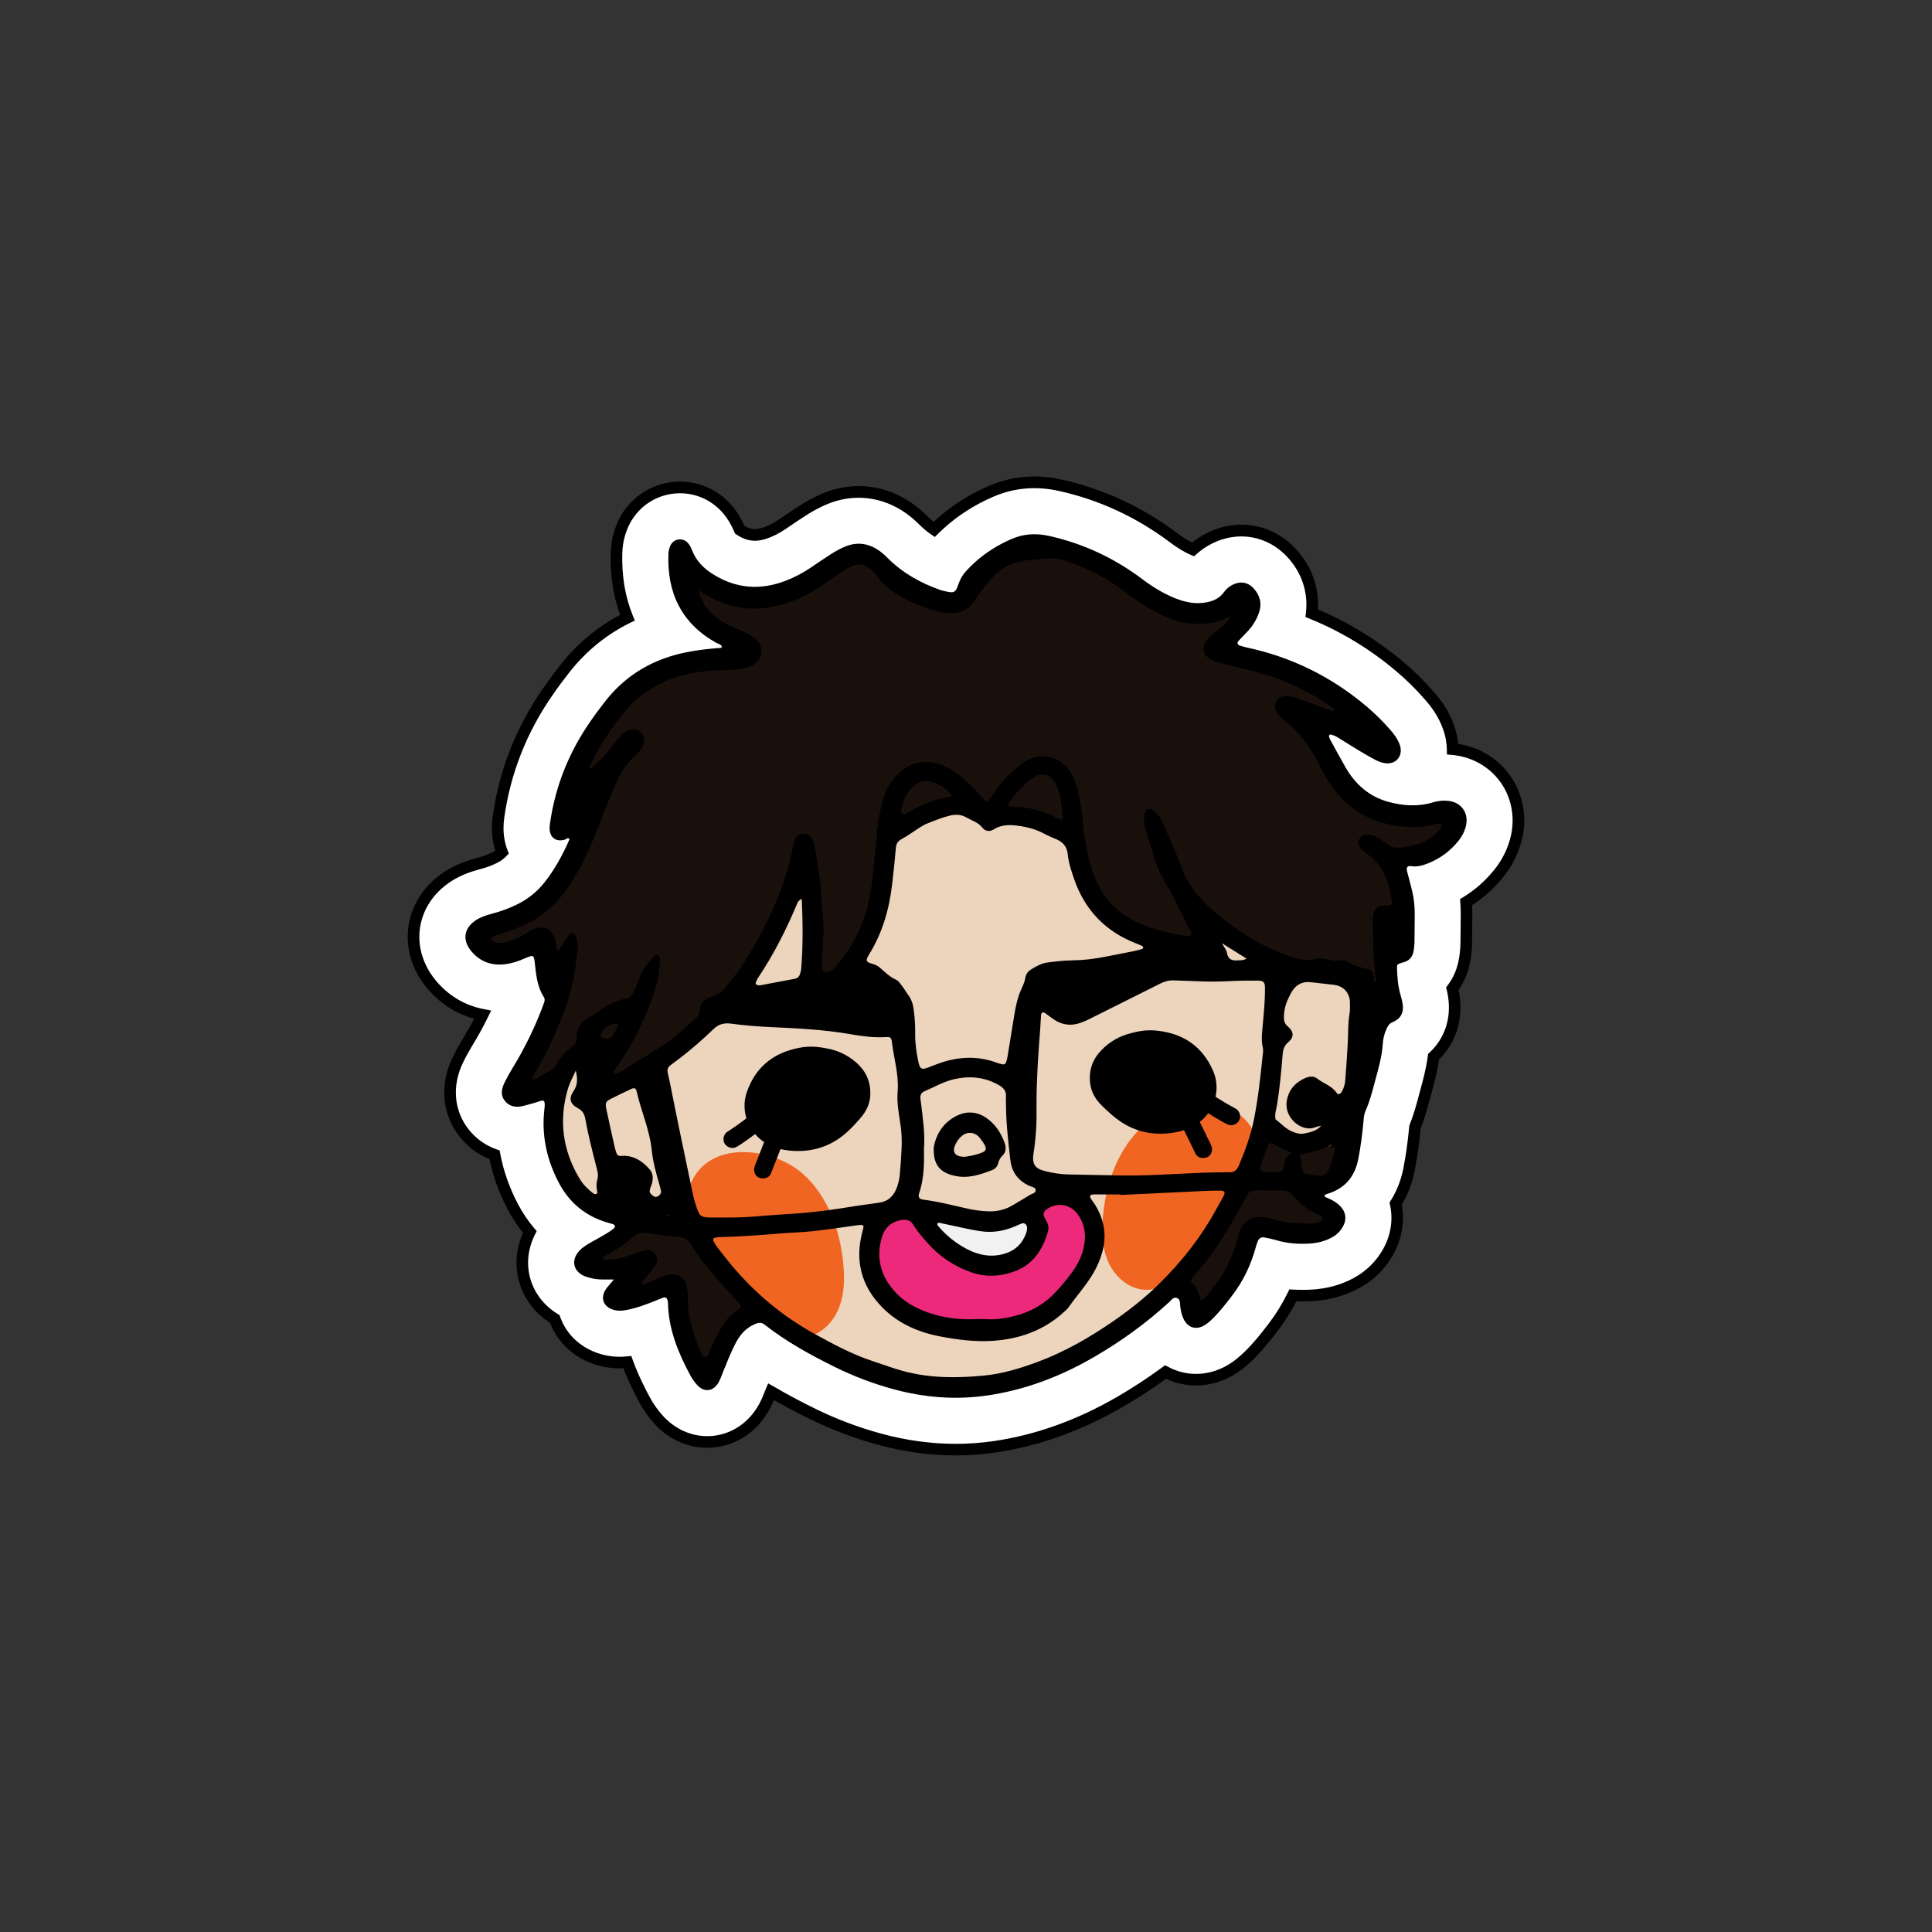 <?xml version="1.0" encoding="utf-8"?>
<!-- Generator: Adobe Illustrator 27.0.0, SVG Export Plug-In . SVG Version: 6.00 Build 0)  -->
<svg version="1.1" id="Layer_1" xmlns="http://www.w3.org/2000/svg" xmlns:xlink="http://www.w3.org/1999/xlink" x="0px" y="0px"
	 viewBox="0 0 1000 1000" style="enable-background:new 0 0 1000 1000;" xml:space="preserve">
<rect x="0" y="0" width="1000" height="1000" fill="#333333" stroke="none"/>
<style type="text/css">
	.st0{fill:#FFFFFF;}
	.st1{fill:none;}
	.st2{fill:#EDD4BC;}
	.st3{fill:#19100C;}
	.st4{fill:#EC297B;}
	.st5{fill:#F1F1F2;}
	.st6{fill:#F16522;}
</style>
<g>
	<g>
		<g>
			<g>
				<g>
					<path class="st0" d="M785.08,432.77l-0.03,0.13c-1.59,7.19-4.81,13.76-9.58,19.56c-4.8,5.86-10.36,10.72-16.6,14.51
						c0.17,2.32,0.24,4.68,0.21,7.05c-0.02,1.8-0.03,3.65-0.04,5.5c-0.02,2.98-0.03,5.96-0.09,8.94c-0.08,3.49-0.48,6.86-1.19,10.11
						c-1.05,4.87-3.11,9.33-5.99,13.16c0.29,1.23,0.56,2.58,0.78,4.05c1.81,12.19-2.2,23.47-10.53,31.16
						c-0.84,6.55-2.41,12.35-3.83,17.58l-0.88,3.25c-1.26,4.72-2.66,9.98-4.9,15.52c-0.77,8.17-1.77,15.33-3.07,21.92
						c-1.28,6.56-3.63,12.53-6.93,17.75c1.79,8.18,0.58,16.92-3.81,24.87c-3.81,6.91-9.55,12.56-16.61,16.34
						c-6.77,3.66-14.43,5.79-22.71,6.27c-3.5,0.19-6.85,0.19-10.08,0.01c-2.76,5.66-6.03,11.01-9.8,15.98
						c-3.62,4.79-7.96,10.38-13.32,15.59l-0.14,0.13c-2.33,2.24-5.57,5.11-9.87,7.49c-8.71,4.77-18.38,5.75-27.35,2.83
						c-1.88-0.62-3.69-1.39-5.41-2.31c-7.49,5.52-15.37,10.68-23.59,15.45c-21.13,12.25-43.04,20.08-65.13,23.27
						c-6.57,0.95-13.21,1.43-19.89,1.43c-13.03,0-26.22-1.81-39.41-5.4c-11.98-3.25-23.79-7.73-35.07-13.29
						c-6.6-3.25-13.8-6.96-21.15-11.33l-0.03,0.07c-0.12,0.29-0.23,0.59-0.35,0.89c-0.66,1.71-1.66,4.3-3.22,7.12
						c-5.56,10.07-14.94,16.54-25.72,17.79c-10.75,1.23-21.3-2.92-28.94-11.4c-2.77-3.07-5.17-6.47-7.14-10.12
						c-3.03-5.63-6.27-12.19-8.95-19.57c-5.13,0.5-10,0.06-14.74-1.35c-10.74-3.13-19.08-10.72-22.76-20.77
						c-0.03-0.09-0.06-0.17-0.09-0.25c-8.01-4.88-13.73-12.48-15.87-21.38c-1.91-7.96-0.79-16.3,2.96-23.66
						c-3.32-3.88-6.23-8.19-8.71-12.9c-4.64-8.79-7.83-17.83-9.54-27.05c-6-2.09-11.35-5.82-15.54-11.01
						c-8.52-10.58-9.86-24.7-3.59-37.78l0.05-0.12c1.51-3.12,3.2-6.21,5.15-9.42c2.85-4.66,5.44-9.38,7.77-14.13
						c-10.49-2-19.87-7.58-26.89-16.25c-7.09-8.77-10.08-19.29-8.43-29.64c1.66-10.4,7.83-19.53,17.36-25.7l0.12-0.08
						c5.66-3.62,11.33-5.41,15.64-6.56l0.16-0.04c2.86-0.75,5.45-1.7,7.92-2.9c1.66-0.8,3-1.75,4.16-2.97
						c-1.46-3.84-2.24-8.01-2.25-12.37c0-2.07,0.15-4.05,0.46-6.15c3.28-23.27,11.86-45,25.51-64.59c2.7-3.93,5.58-7.82,8.78-11.89
						c8.98-11.37,19.81-20.18,32.39-26.38c-4.16-10.24-6.09-21.73-5.61-34.18c0.2-5.02,1.4-10.02,3.49-14.5
						c4.63-9.99,13.87-16.87,24.76-18.42c10.95-1.55,21.82,2.53,29.05,10.94c2.59,2.99,4.75,6.56,6.43,10.61
						c0.1,0.07,0.23,0.15,0.37,0.25c4.59,2.91,8.34,3.21,13.8,1.1c2.64-1.02,5.2-2.37,7.8-4.12c0.99-0.66,1.96-1.32,2.92-1.98
						c2.62-1.78,5.32-3.62,8.23-5.46c3.41-2.16,6.91-4.02,10.36-5.53c14.95-6.47,31.16-4.67,44.55,4.91l0.17,0.12
						c3.21,2.33,5.75,4.76,7.63,6.63c1.45,1.42,3.05,2.74,4.81,3.95c0.97-0.96,1.92-1.87,2.87-2.73
						c7.7-7.01,16.73-12.78,26.76-17.07c11.19-4.82,23.22-5.85,35.72-3.06c21.18,4.69,40.96,13.87,58.72,27.25
						c3.52,2.65,6.76,4.6,9.89,5.96c2.55-2.28,5.38-4.2,8.47-5.74c14.81-7.47,31.65-4.41,42.82,7.85
						c7.91,8.7,11.45,19.79,10.16,30.91c16.41,6.63,31.65,15.84,45.55,27.56c5.45,4.6,10.65,9.72,15.44,15.23
						c3.07,3.51,7.51,9.15,10.13,17.07c1.16,3.46,1.76,6.99,1.83,10.48c0.4,0.04,0.8,0.08,1.2,0.13c10.45,1.22,19.97,6.76,26,15.19
						C785.14,411.53,787.32,422.35,785.08,432.77z"/>
					<path d="M494.7,753.33c-13.27,0-26.79-1.85-40.2-5.51c-12.16-3.3-24.14-7.85-35.61-13.5c-5.02-2.47-11.46-5.73-18.32-9.67
						c-0.62,1.49-1.43,3.29-2.47,5.17c-6.04,10.92-16.24,17.96-28,19.32c-11.72,1.34-23.21-3.16-31.51-12.37
						c-2.92-3.24-5.46-6.84-7.55-10.7c-2.28-4.23-5.52-10.52-8.34-17.85c-4.68,0.22-9.15-0.32-13.57-1.62
						c-11.44-3.34-20.31-11.3-24.46-21.9c-8.32-5.37-14.1-13.38-16.33-22.68c-1.89-7.9-1.05-16.32,2.35-23.93
						c-2.95-3.66-5.58-7.67-7.83-11.94c-4.48-8.49-7.67-17.3-9.51-26.22c-5.92-2.38-11.16-6.27-15.25-11.35
						c-9.26-11.5-10.74-26.81-3.96-40.96l0.04-0.1c1.57-3.24,3.3-6.4,5.3-9.7c2.1-3.44,4.09-6.96,5.93-10.52
						c-9.73-2.68-18.25-8.3-24.83-16.42c-7.64-9.44-10.85-20.8-9.06-32.01c1.79-11.25,8.43-21.11,18.7-27.75l0.09-0.06
						c6.06-3.88,12.01-5.76,16.52-6.96l0.14-0.04c2.71-0.71,5.12-1.59,7.4-2.7c0.74-0.36,1.4-0.75,1.99-1.18
						c-1.15-3.65-1.75-7.49-1.76-11.45c0-2.18,0.16-4.34,0.5-6.6c3.35-23.73,12.1-45.89,26.02-65.87c2.73-3.96,5.64-7.9,8.88-12.03
						c8.63-10.93,19.04-19.66,30.98-25.97c-3.66-10.05-5.29-21.08-4.83-32.85c0.21-5.41,1.52-10.82,3.77-15.65
						c5.05-10.91,15.17-18.43,27.06-20.12c11.98-1.7,23.85,2.77,31.75,11.95c2.6,3.01,4.81,6.55,6.55,10.54
						c3.57,2.16,6.25,2.29,10.69,0.57c2.44-0.95,4.79-2.19,7.2-3.81c0.98-0.66,1.94-1.31,2.9-1.96c2.69-1.83,5.39-3.67,8.33-5.52
						c3.54-2.24,7.16-4.17,10.77-5.74c15.92-6.89,33.23-4.98,47.49,5.22l0.19,0.14c3.37,2.45,6.03,4.99,7.98,6.92
						c0.76,0.74,1.57,1.46,2.43,2.15c0.38-0.36,0.75-0.7,1.12-1.04c7.97-7.25,17.25-13.18,27.59-17.6
						c11.78-5.07,24.42-6.16,37.56-3.23c21.61,4.79,41.76,14.14,59.87,27.79c2.7,2.03,5.21,3.62,7.61,4.82
						c2.34-1.9,4.9-3.54,7.61-4.9c16.07-8.11,34.28-4.77,46.38,8.52c7.93,8.72,11.83,19.65,11.13,30.99
						c15.89,6.67,30.79,15.81,44.3,27.2c5.57,4.7,10.88,9.93,15.77,15.56c3.26,3.72,7.92,9.66,10.71,18.09
						c0.95,2.85,1.57,5.79,1.84,8.75c10.79,1.61,20.51,7.48,26.78,16.25c6.53,9.12,8.89,20.79,6.48,32.03l-0.03,0.12
						c-1.7,7.69-5.12,14.69-10.2,20.86c-4.59,5.61-9.91,10.38-15.82,14.2c0.09,1.83,0.13,3.67,0.1,5.5
						c-0.02,1.65-0.03,3.35-0.04,5.05l0,0.65c-0.02,2.92-0.03,5.84-0.09,8.76c-0.09,3.68-0.51,7.28-1.26,10.7
						c-1.03,4.79-2.94,9.22-5.7,13.19c0.21,1,0.38,1.98,0.52,2.95c1.87,12.6-2.02,24.58-10.67,33.05
						c-0.89,6.31-2.41,11.92-3.76,16.9l-0.88,3.27c-1.23,4.63-2.62,9.86-4.85,15.45c-0.77,8.04-1.77,15.18-3.08,21.79
						c-1.25,6.43-3.5,12.4-6.7,17.74c1.59,8.65,0.06,17.75-4.36,25.76c-4.09,7.41-10.25,13.47-17.82,17.54
						c-7.19,3.88-15.25,6.12-23.95,6.62c-2.88,0.16-5.71,0.19-8.45,0.1c-2.66,5.2-5.76,10.14-9.22,14.7
						c-3.71,4.91-8.14,10.6-13.62,15.93l-0.15,0.15c-2.45,2.36-5.87,5.39-10.49,7.95c-9.41,5.16-19.96,6.24-29.73,3.05
						c-1.42-0.47-2.83-1.02-4.19-1.66c-7.13,5.17-14.65,10.06-22.38,14.54c-21.46,12.45-43.74,20.4-66.21,23.65
						C508.31,752.84,501.48,753.33,494.7,753.33z M397.6,716.02l3,1.7c7.81,4.63,15.3,8.43,20.95,11.22
						c11.12,5.48,22.73,9.89,34.53,13.09c12.9,3.52,25.89,5.3,38.62,5.3c6.49,0,13.04-0.47,19.46-1.4
						c21.71-3.13,43.26-10.84,64.05-22.9c8.08-4.69,15.92-9.83,23.32-15.27l1.53-1.12l1.67,0.89c1.58,0.84,3.23,1.55,4.93,2.11
						c8.17,2.66,17.04,1.74,24.97-2.61c4-2.21,7.04-4.92,9.23-7.02l0.14-0.13c5.16-5.02,9.42-10.5,13-15.23
						c3.62-4.77,6.81-9.98,9.49-15.48l0.88-1.8l2,0.12c3.12,0.18,6.4,0.18,9.74-0.01c7.81-0.46,15.03-2.45,21.44-5.92
						c6.55-3.52,11.88-8.76,15.41-15.16c3.98-7.21,5.19-15.08,3.51-22.78l-0.26-1.2l0.66-1.04c3.13-4.97,5.33-10.6,6.52-16.73
						c1.29-6.54,2.28-13.61,3.03-21.63l0.04-0.44l0.16-0.41c2.18-5.4,3.56-10.59,4.78-15.17l0.88-3.26
						c1.38-5.1,2.94-10.85,3.75-17.18l0.14-1.08l0.8-0.74c7.73-7.14,11.23-17.53,9.6-28.52c-0.18-1.23-0.42-2.47-0.73-3.8
						l-0.32-1.37l0.84-1.12c2.67-3.55,4.5-7.58,5.45-11.99c0.67-3.06,1.05-6.27,1.12-9.55c0.05-2.88,0.07-5.78,0.09-8.67l0-0.65
						c0.01-1.71,0.02-3.43,0.04-5.09c0.03-2.27-0.04-4.56-0.2-6.8l-0.13-1.83l1.57-0.95c5.95-3.61,11.28-8.27,15.84-13.85
						c4.47-5.43,7.49-11.59,8.97-18.3l0.02-0.12c2.06-9.59,0.06-19.54-5.49-27.29c-5.54-7.74-14.26-12.83-23.91-13.96
						c-0.4-0.05-0.76-0.09-1.14-0.12l-2.66-0.25l-0.05-2.67c-0.07-3.24-0.63-6.47-1.67-9.59c-2.46-7.41-6.62-12.7-9.54-16.04
						c-4.7-5.4-9.78-10.41-15.12-14.91c-13.61-11.47-28.67-20.58-44.74-27.08l-2.12-0.86l0.26-2.27c1.21-10.41-2.13-20.54-9.4-28.54
						c-10.23-11.24-25.64-14.06-39.25-7.19c-2.84,1.42-5.47,3.2-7.82,5.3l-1.43,1.28l-1.76-0.76c-3.35-1.45-6.78-3.52-10.5-6.32
						c-17.42-13.13-36.79-22.12-57.57-26.72c-11.89-2.65-23.29-1.68-33.89,2.88c-9.72,4.16-18.44,9.73-25.93,16.54
						c-0.89,0.81-1.8,1.67-2.78,2.64l-1.76,1.75l-2.05-1.41c-1.88-1.29-3.63-2.73-5.21-4.28c-1.81-1.8-4.25-4.13-7.3-6.35
						l-0.18-0.13c-12.48-8.93-27.65-10.61-41.58-4.58c-3.32,1.45-6.67,3.24-9.95,5.31c-2.85,1.8-5.51,3.61-8.09,5.36
						c-1.02,0.7-2,1.36-2.99,2.03c-2.78,1.87-5.52,3.32-8.39,4.43c-6.33,2.44-11.1,2.05-16.49-1.36c-0.23-0.15-0.39-0.26-0.52-0.35
						l-0.69-0.5l-0.33-0.79c-1.55-3.75-3.55-7.05-5.92-9.79c-6.56-7.63-16.41-11.35-26.36-9.93c-9.87,1.4-18.26,7.65-22.46,16.71
						c-1.92,4.12-3.04,8.74-3.22,13.36c-0.46,11.92,1.35,23,5.39,32.93l1.05,2.59l-2.5,1.23c-12.16,5.99-22.71,14.58-31.36,25.55
						c-3.16,4.02-6,7.86-8.66,11.73c-13.38,19.21-21.8,40.5-25.01,63.3c-0.3,2.01-0.43,3.83-0.43,5.73
						c0.01,3.95,0.71,7.75,2.06,11.3l0.67,1.77l-1.31,1.37c-1.4,1.47-3.05,2.65-5.03,3.6c-2.63,1.28-5.4,2.29-8.46,3.1l-0.13,0.03
						c-4.11,1.1-9.5,2.79-14.82,6.2l-0.07,0.05c-8.84,5.72-14.54,14.12-16.06,23.67c-1.52,9.5,1.25,19.19,7.79,27.29
						c6.52,8.05,15.21,13.3,25.12,15.19l3.86,0.74l-1.73,3.53c-2.38,4.87-5.04,9.7-7.9,14.37c-1.89,3.12-3.54,6.13-5.01,9.17
						l-0.04,0.08c-5.77,12.03-4.56,24.97,3.21,34.62c3.76,4.66,8.67,8.14,14.19,10.06l1.65,0.57l0.32,1.71
						c1.65,8.89,4.76,17.71,9.24,26.19c2.36,4.48,5.16,8.63,8.33,12.35l1.3,1.52l-0.91,1.79c-3.46,6.79-4.43,14.46-2.72,21.6
						c1.94,8.06,7.09,15,14.52,19.52l0.94,0.57l0.35,1.04c0.03,0.08,0.06,0.15,0.08,0.22c3.36,9.12,10.93,16,20.77,18.87
						c4.4,1.3,8.84,1.71,13.61,1.24l2.32-0.23l0.79,2.19c2.85,7.86,6.37,14.71,8.77,19.17c1.86,3.43,4.13,6.65,6.73,9.53
						c6.98,7.75,16.6,11.54,26.37,10.43c9.81-1.13,18.35-7.06,23.43-16.26c1.46-2.66,2.41-5.12,3.04-6.75l0.12-0.3
						c0.08-0.22,0.17-0.44,0.26-0.66L397.6,716.02z"/>
				</g>
			</g>
		</g>
	</g>
	<g>
		<g>
			<g>
				<g>
					<path d="M758.84,427.13c-0.68,3.1-2.09,5.85-4.1,8.29c-4.14,5.06-9.22,8.9-15.27,11.34c-2.9,1.16-5.82,2.11-9.07,1.57
						c-1.92-0.31-2.6,0.72-2.11,2.7c0.91,3.55,1.9,7.07,2.73,10.64c0.9,3.93,1.27,7.94,1.22,11.99c-0.06,4.76-0.04,9.53-0.13,14.3
						c-0.04,1.63-0.22,3.29-0.57,4.89c-0.54,2.49-2.05,4.25-4.52,5.08c-0.52,0.17-1.05,0.26-1.57,0.44
						c-2.27,0.74-2.44,0.89-2.38,2.96c0.13,4.58,0.54,9.14,1.79,13.57c0.44,1.59,0.9,3.2,1.15,4.82c0.65,4.36-0.98,7.57-5.02,9.29
						c-1.68,0.7-2.42,1.59-3.2,3.23c-1.29,2.73-1.92,5.41-2.11,8.39c-0.42,6.45-2.25,12.61-3.92,18.8
						c-1.42,5.3-2.75,10.64-5.02,15.68c-0.76,1.72-0.85,3.53-1.02,5.36c-0.61,6.57-1.44,13.11-2.71,19.58
						c-1.81,9.27-7.2,15.37-16.35,18.03c-0.33,0.11-0.65,0.3-1.02,0.46c-0.18,1.27,0.96,1.27,1.66,1.61
						c2.35,1.05,4.58,2.31,6.39,4.17c2.99,3.08,3.47,6.83,1.4,10.58c-1.37,2.47-3.34,4.34-5.82,5.67c-3.62,1.96-7.5,2.88-11.58,3.12
						c-5.71,0.31-11.34-0.06-16.86-1.68c-2.09-0.61-4.25-1.13-6.41-1.48c-1.7-0.3-2.79,0.41-3.45,2.03
						c-0.5,1.18-0.83,2.42-1.18,3.66c-2.46,8.74-6.28,16.77-11.78,24.03c-3.31,4.38-6.69,8.72-10.64,12.56
						c-1.31,1.26-2.71,2.51-4.28,3.38c-4.28,2.35-8.44,0.9-10.51-3.51c-1.03-2.18-1.48-4.51-1.74-6.89
						c-0.17-1.44,0.07-3.18-1.53-3.86c-1.96-0.85-2.95,0.96-4.1,2.01c-11.93,10.95-24.97,20.37-38.95,28.48
						c-17.29,10.03-35.66,17.07-55.5,19.93c-16.36,2.36-32.49,1.03-48.41-3.31c-10.47-2.84-20.52-6.67-30.25-11.47
						c-12.69-6.26-25.03-13.02-36.18-21.78c-1.85-1.46-3.14-1.31-5.34-0.35c-4.91,2.12-7.79,5.8-10.1,10.31
						c-2.42,4.75-4.36,9.7-6.34,14.61c-0.68,1.7-1.27,3.45-2.16,5.06c-2.71,4.91-7.5,5.52-11.23,1.39
						c-1.33-1.48-2.51-3.16-3.47-4.93c-6.21-11.54-11.14-23.49-11.54-36.86c-0.02-0.72-0.06-1.48-0.26-2.16
						c-0.31-1-1.09-1.53-2.11-1.2c-1.4,0.44-2.73,1.05-4.08,1.61c-5.12,2.05-10.25,3.99-15.7,4.91c-2.03,0.35-3.99,0.42-5.98-0.17
						c-5.32-1.55-7.07-6.08-4.03-10.68c0.98-1.48,2.27-2.77,4.16-5.04h-5.97c-2.97,0-5.85-0.54-8.63-1.51
						c-6.46-2.31-7.9-8.48-3.18-13.48c1.77-1.88,4.01-3.18,6.24-4.43c2.57-1.44,5.13-2.84,7.65-4.34c1.26-0.74,2.46-1.61,3.6-2.51
						c1.2-0.94,1.07-1.94-0.28-2.38c-1.05-0.35-2.12-0.63-3.18-0.94c-11.08-3.36-19.36-10.19-24.73-20.41
						c-6.41-12.13-9.16-25.03-7.44-38.75c0.11-0.89,0.13-1.83,0.04-2.72c-0.07-0.85-0.72-1.31-1.55-1.11c-1.05,0.24-2.07,0.7-3.12,1
						c-2.29,0.65-4.56,1.33-6.89,1.85c-3.45,0.76-6.67,0.18-8.98-2.68c-2.36-2.94-1.77-6.21-0.28-9.33c1.2-2.47,2.53-4.88,3.95-7.22
						c6.04-9.88,11.19-20.17,15.35-30.97c0.46-1.2,0.92-2.4,1.33-3.6c0.31-0.9,0.3-1.87-0.2-2.66c-3.6-5.63-4.06-12.06-4.76-18.43
						c-0.09-0.72-0.24-1.44-0.48-2.11c-0.2-0.57-0.79-0.85-1.35-0.7c-1.03,0.3-2.07,0.66-3.07,1.13c-3.36,1.53-6.83,2.68-10.49,3.12
						c-7.07,0.85-13.06-1.42-17.55-6.96c-4.69-5.8-3.56-11.89,2.66-15.92c2.51-1.61,5.3-2.49,8.13-3.25
						c4.45-1.16,8.74-2.71,12.87-4.73c5.71-2.75,10.51-6.59,14.44-11.58c5.39-6.8,9.46-14.33,12.89-22.26
						c-0.96-1.26-1.59-0.04-2.29,0.17c-4.69,1.42-8.02-1.02-8.03-5.91c0-0.72,0.07-1.46,0.18-2.18c2.71-19.41,9.81-37.1,21-53.15
						c2.49-3.62,5.12-7.15,7.83-10.6c10.8-13.69,24.97-21.78,41.96-25.14c5.39-1.07,10.84-1.7,16.31-2.14
						c0.68-0.04,1.46,0.13,1.98-0.59c-0.46-1.42-1.92-1.51-2.97-2.11c-18.06-10.12-25.54-25.93-24.77-46.14
						c0.06-1.42,0.41-2.94,1.02-4.23c1.66-3.64,6.5-4.32,9.12-1.27c0.94,1.09,1.63,2.46,2.14,3.8c2.07,5.37,5.87,9.2,10.62,12.21
						c12.02,7.61,24.69,8.55,37.84,3.47c4.64-1.79,8.99-4.12,13.11-6.89c3.49-2.35,6.94-4.76,10.51-7.02
						c2.16-1.37,4.43-2.6,6.76-3.62c6.45-2.79,12.54-1.9,18.19,2.14c1.63,1.18,3.1,2.57,4.52,3.99
						c7.72,7.61,16.92,12.69,27.06,16.25c0.68,0.24,1.42,0.35,2.12,0.54c4.93,1.18,5.58,0.9,7.2-3.88c0.85-2.47,2.16-4.64,3.9-6.54
						c1.37-1.5,2.77-2.94,4.27-4.28c5.74-5.23,12.25-9.29,19.36-12.34c6.22-2.68,12.52-3.05,19.3-1.53
						c17.84,3.95,33.89,11.54,48.43,22.5c5.15,3.88,10.6,7.22,16.57,9.66c5.36,2.16,10.82,3.34,16.64,2.18
						c3.55-0.7,6.59-2.11,8.77-5.12c1.2-1.66,2.68-3.01,4.52-3.93c3.99-2.01,7.96-1.4,10.99,1.92c3.34,3.68,4.34,7.98,2.62,12.74
						c-1.31,3.66-3.32,6.91-6.06,9.71c-1.53,1.57-3.07,3.14-4.54,4.77c-0.7,0.79-0.42,1.9,0.54,2.22c1.22,0.42,2.44,0.79,3.69,1.07
						c23.22,4.91,43.86,15.11,62,30.4c4.49,3.79,8.64,7.9,12.5,12.34c2.05,2.35,3.9,4.88,4.89,7.89c1.83,5.49-2.05,10.16-7.72,9.27
						c-1.61-0.26-3.23-0.81-4.67-1.57c-3.08-1.59-6.09-3.34-9.07-5.13c-3.77-2.27-7.46-4.65-11.21-6.93
						c-0.92-0.55-1.99-0.92-3.03-1.2c-0.61-0.17-1.07,0.33-1,0.98c0.06,0.52,0.28,1.05,0.54,1.51c2.64,4.82,5.25,9.66,7.98,14.42
						c5.02,8.79,12.13,15.13,22.02,17.88c7.7,2.14,15.51,2.68,23.29,0.31c2.7-0.81,5.41-1.07,8.14-0.74
						C756.34,415.31,760.2,420.77,758.84,427.13z"/>
				</g>
				<g>
					<path class="st0" d="M494.71,726.68c-10.94,0-22.05-1.52-33.2-4.56c-10.54-2.86-20.91-6.8-30.83-11.69
						c-11.38-5.62-24.64-12.63-36.74-22.13c-0.68-0.54-0.69-0.54-2.08,0.06c-3.62,1.56-6.17,4.2-8.54,8.84
						c-2.15,4.21-3.96,8.72-5.71,13.08l-0.51,1.26c-0.16,0.4-0.32,0.8-0.47,1.21c-0.53,1.38-1.08,2.8-1.86,4.2
						c-1.84,3.33-4.58,5.36-7.72,5.72c-3.1,0.36-6.19-0.97-8.68-3.74c-1.51-1.67-2.82-3.54-3.91-5.55
						c-5.29-9.83-11.4-23.02-11.92-38.04c-0.34,0.14-0.68,0.28-1.04,0.43l-1.01,0.42c-5.12,2.05-10.57,4.12-16.38,5.11
						c-1.78,0.31-4.49,0.62-7.43-0.25c-3.6-1.05-6.18-3.26-7.27-6.23c-1.07-2.92-0.54-6.22,1.49-9.28c0.02-0.03,0.04-0.06,0.06-0.09
						c-2.98-0.09-5.97-0.65-8.9-1.69c-4.11-1.47-6.96-4.37-7.82-7.97c-0.87-3.62,0.37-7.53,3.39-10.72c2.02-2.14,4.36-3.54,7-5.02
						l1.81-1.01c1.91-1.06,3.88-2.16,5.76-3.29c0.11-0.06,0.22-0.13,0.33-0.2c-11.64-3.67-20.41-11.01-26.1-21.81
						c-6.82-12.92-9.46-26.43-7.84-40.15c-0.18,0.06-0.36,0.11-0.54,0.16l-1.3,0.37c-1.86,0.53-3.78,1.08-5.76,1.52
						c-6.39,1.4-10.14-1.29-12.16-3.79c-2.81-3.5-3.04-7.77-0.67-12.71c1.2-2.47,2.54-4.92,4.1-7.5c6.05-9.9,11.13-20.15,15.1-30.46
						c0.45-1.17,0.89-2.32,1.29-3.48c0.01-0.03,0.02-0.06,0.02-0.08c-3.66-5.81-4.34-12.15-5-18.29l-0.07-0.67
						c-0.15,0.06-0.3,0.13-0.45,0.2c-4.04,1.84-7.78,2.95-11.45,3.39c-8.25,0.99-15.31-1.82-20.41-8.12
						c-2.85-3.52-4.04-7.34-3.45-11.04c0.6-3.75,2.97-7.06,6.86-9.58c2.92-1.87,6.07-2.86,9.04-3.65c4.4-1.15,8.42-2.62,12.3-4.51
						c5.33-2.57,9.69-6.06,13.33-10.69c3.77-4.75,7.06-10.08,10.17-16.52c-1.77-0.07-3.39-0.62-4.74-1.61
						c-2.28-1.68-3.54-4.48-3.55-7.87c0-0.83,0.07-1.71,0.22-2.68c2.74-19.59,9.99-37.94,21.54-54.5c2.43-3.52,5.03-7.04,7.94-10.75
						c10.94-13.86,25.69-22.7,43.85-26.3c3.12-0.62,6.41-1.13,10.08-1.55c-15.46-10.38-22.89-25.97-22.1-46.41
						c0.07-1.88,0.54-3.82,1.32-5.47c1.22-2.67,3.7-4.53,6.63-4.94c2.94-0.42,5.86,0.68,7.8,2.95c1.07,1.24,1.95,2.79,2.7,4.74
						c1.64,4.26,4.61,7.65,9.35,10.65c11.03,6.98,22.47,8.02,34.98,3.19c4.26-1.65,8.46-3.85,12.48-6.56
						c1.01-0.68,2.01-1.36,3.02-2.05c2.45-1.67,4.99-3.39,7.57-5.02c2.41-1.52,4.83-2.82,7.19-3.85c7.29-3.15,14.66-2.3,21.33,2.47
						c1.93,1.4,3.57,2.98,4.92,4.33c6.79,6.7,15.26,11.77,25.86,15.5c0.31,0.11,0.64,0.17,0.96,0.25c0.31,0.07,0.61,0.14,0.92,0.22
						c0.43,0.1,1.77,0.42,2.46,0.48c0.18-0.33,0.46-0.99,0.9-2.3c0.97-2.84,2.51-5.41,4.56-7.66c1.62-1.78,3.05-3.21,4.49-4.5
						c5.82-5.3,12.64-9.64,20.24-12.9c6.65-2.86,13.6-3.42,21.26-1.71c17.9,3.96,34.61,11.72,49.65,23.06
						c5.43,4.09,10.61,7.11,15.85,9.25c5.61,2.26,10.32,2.9,14.81,2c3.25-0.64,5.35-1.83,6.81-3.86c1.56-2.16,3.47-3.81,5.68-4.92
						c5.31-2.68,10.84-1.7,14.78,2.63c4.23,4.65,5.36,10.17,3.27,15.98c-1.47,4.1-3.75,7.75-6.78,10.86
						c-0.82,0.84-1.66,1.7-2.49,2.57c0.19,0.05,0.39,0.09,0.58,0.13c23.48,4.97,44.81,15.43,63.37,31.08
						c4.53,3.82,8.85,8.08,12.85,12.68c1.9,2.18,4.26,5.17,5.52,8.98c1.22,3.66,0.6,7.45-1.67,10.13c-2.24,2.65-5.82,3.89-9.57,3.3
						c-1.94-0.31-3.89-0.97-5.67-1.9c-3.39-1.75-6.72-3.71-9.23-5.23c-1.97-1.19-3.92-2.41-5.87-3.62c-0.48-0.3-0.96-0.6-1.44-0.9
						c1.64,2.99,3.31,6.03,5.01,8.99c4.94,8.64,11.51,14,20.1,16.39c7.94,2.21,14.98,2.32,21.5,0.33c3.15-0.95,6.33-1.23,9.46-0.85
						c4.01,0.47,7.43,2.42,9.63,5.48c2.2,3.08,2.94,6.96,2.09,10.94l0,0.01c-0.77,3.51-2.37,6.75-4.76,9.64
						c-4.53,5.54-10.1,9.68-16.54,12.27c-2.56,1.03-5.53,2.07-8.9,1.95c0.2,0.77,0.41,1.55,0.61,2.32c0.6,2.26,1.22,4.61,1.77,6.95
						c0.93,4.02,1.36,8.31,1.3,12.76c-0.02,1.9-0.03,3.8-0.04,5.7c-0.02,2.87-0.03,5.74-0.09,8.61c-0.04,1.9-0.26,3.75-0.65,5.52
						c-0.78,3.61-3.13,6.25-6.63,7.42c-0.34,0.11-0.64,0.19-0.94,0.26c-0.19,0.05-0.39,0.09-0.58,0.16
						c-0.07,0.02-0.16,0.05-0.26,0.08c0.16,5.18,0.67,9.06,1.66,12.57l0.08,0.28c0.44,1.58,0.9,3.21,1.15,4.94
						c0.88,5.92-1.59,10.43-6.94,12.7c-0.78,0.33-1.02,0.52-1.55,1.65c-1.07,2.26-1.64,4.55-1.81,7.22
						c-0.4,6.11-1.98,11.91-3.5,17.52l-0.9,3.36c-1.3,4.87-2.64,9.9-4.81,14.72c-0.46,1.04-0.57,2.32-0.7,3.79l-0.05,0.54
						c-0.69,7.49-1.6,14-2.76,19.91c-1.71,8.78-6.3,15.02-13.66,18.6c1.19,0.76,2.4,1.68,3.51,2.83c3.98,4.1,4.68,9.33,1.91,14.35
						c-1.63,2.95-4.02,5.28-7.1,6.94c-3.82,2.07-8.04,3.21-12.9,3.5c-6.71,0.37-12.57-0.22-17.95-1.81
						c-2.09-0.61-4.1-1.07-5.97-1.38c-0.01,0.02-0.02,0.05-0.03,0.08c-0.39,0.92-0.67,1.91-0.96,2.95l-0.1,0.37
						c-2.62,9.33-6.77,17.77-12.31,25.09c-3.26,4.32-6.8,8.88-10.96,12.92c-1.47,1.41-3.07,2.84-4.97,3.88
						c-2.88,1.58-5.83,1.93-8.56,1.04c-2.72-0.89-4.99-3.02-6.38-5.99c-1.34-2.81-1.78-5.7-2.02-7.9c0-0.04-0.01-0.07-0.01-0.11
						c-0.09,0.09-0.19,0.18-0.28,0.27c-11.74,10.77-25.03,20.49-39.51,28.89c-18.76,10.88-37.29,17.53-56.65,20.33
						C505.77,726.29,500.27,726.68,494.71,726.68z M393.28,681.52c1.44,0,2.97,0.47,4.62,1.77c11.63,9.13,24.53,15.95,35.61,21.42
						c9.55,4.71,19.53,8.5,29.68,11.25c15.96,4.35,31.81,5.44,47.11,3.23c18.53-2.67,36.31-9.06,54.35-19.53
						c14.08-8.17,27-17.61,38.39-28.07c0.17-0.15,0.33-0.33,0.49-0.51c0.93-1,3.4-3.66,7.04-2.08c3.11,1.32,3.3,4.34,3.39,5.79
						c0.01,0.22,0.02,0.43,0.05,0.64c0.28,2.55,0.72,4.36,1.45,5.89c0.46,0.97,1.27,2.21,2.59,2.64c1.28,0.42,2.61-0.08,3.5-0.57
						c1.24-0.69,2.47-1.79,3.61-2.88c3.82-3.71,7.18-8.05,10.3-12.18c5.13-6.77,8.81-14.28,11.26-22.97l0.1-0.37
						c0.34-1.19,0.68-2.42,1.21-3.67c1.24-3.04,3.78-4.48,6.94-3.94c2.11,0.34,4.39,0.87,6.76,1.56c4.68,1.38,9.84,1.89,15.79,1.56
						c3.9-0.23,7.25-1.13,10.24-2.74c2.02-1.09,3.5-2.52,4.54-4.4c1.39-2.52,1.1-4.75-0.9-6.81c-1.26-1.3-2.92-2.37-5.4-3.48
						l-0.19-0.06c-3.48-1.13-3.49-3.82-3.33-4.92l0.25-1.73l1.87-0.85c0.36-0.18,0.7-0.33,1.04-0.45
						c8.01-2.33,12.62-7.43,14.22-15.61c1.12-5.7,2-12,2.67-19.26l0.04-0.51c0.16-1.78,0.33-3.8,1.23-5.84
						c1.97-4.37,3.18-8.93,4.47-13.77l0.91-3.39c1.51-5.55,2.93-10.79,3.29-16.25c0.22-3.49,0.98-6.53,2.41-9.54
						c0.98-2.08,2.19-3.7,4.85-4.82c2.61-1.11,3.54-2.87,3.09-5.87c-0.2-1.34-0.58-2.71-0.99-4.16l-0.08-0.27
						c-1.15-4.07-1.74-8.5-1.91-14.34c-0.1-3.87,1.4-5.05,4.59-6.08c0.3-0.11,0.68-0.21,1.07-0.31c0.17-0.04,0.34-0.08,0.51-0.14
						c1.33-0.45,2.07-1.29,2.38-2.71c0.3-1.38,0.47-2.82,0.5-4.3c0.05-2.83,0.07-5.67,0.09-8.51c0.01-1.92,0.02-3.83,0.04-5.75
						c0.05-3.94-0.33-7.72-1.14-11.23c-0.52-2.24-1.13-4.53-1.72-6.75c-0.34-1.27-0.67-2.54-1-3.81c-0.69-2.73,0.15-4.36,0.97-5.25
						c0.65-0.7,2.13-1.82,4.75-1.39c2.32,0.38,4.53-0.25,7.36-1.38c5.43-2.18,10.14-5.68,13.99-10.4c1.76-2.14,2.89-4.41,3.45-6.95
						c0.47-2.2,0.1-4.28-1.04-5.87c-1.13-1.58-2.97-2.59-5.19-2.85c-2.27-0.28-4.57-0.06-6.85,0.62
						c-7.72,2.35-15.92,2.25-25.07-0.29c-10.15-2.83-18.2-9.35-23.93-19.37c-2.16-3.76-4.27-7.63-6.31-11.36l-1.7-3.11
						c-0.5-0.9-0.82-1.82-0.91-2.71c-0.16-1.37,0.36-2.72,1.38-3.6c0.99-0.85,2.35-1.15,3.63-0.8c1.52,0.41,2.78,0.91,3.83,1.54
						c1.83,1.11,3.63,2.23,5.43,3.36c1.92,1.2,3.84,2.4,5.78,3.57c2.58,1.55,5.65,3.37,8.88,5.03c1.17,0.62,2.48,1.06,3.72,1.26
						c1.53,0.24,2.89-0.17,3.69-1.12c0.83-0.98,1.01-2.44,0.49-3.99c-0.9-2.73-2.76-5.06-4.27-6.79c-3.79-4.36-7.88-8.39-12.16-12
						c-17.75-14.97-38.14-24.96-60.6-29.72c-1.28-0.28-2.61-0.67-4.08-1.18c-1.41-0.46-2.52-1.62-2.92-3.08
						c-0.4-1.49-0.02-3.08,1.04-4.27c1.56-1.71,3.13-3.32,4.65-4.88c2.38-2.44,4.18-5.32,5.34-8.56c1.27-3.54,0.63-6.65-1.98-9.51
						c-2.01-2.2-4.42-2.61-7.19-1.22c-1.31,0.66-2.41,1.62-3.37,2.95c-2.42,3.34-5.93,5.43-10.74,6.38
						c-5.76,1.15-11.63,0.41-18.46-2.35c-5.77-2.36-11.42-5.65-17.29-10.07c-14.31-10.78-30.19-18.16-47.2-21.93
						c-6.39-1.43-11.9-1-17.35,1.35c-6.95,2.98-13.16,6.94-18.47,11.77c-1.29,1.16-2.58,2.46-4.06,4.08
						c-1.48,1.62-2.54,3.4-3.23,5.42c-2.14,6.3-4.4,7.52-10.97,5.95c-0.29-0.08-0.51-0.12-0.73-0.17c-0.51-0.11-1.09-0.24-1.71-0.46
						c-11.51-4.05-20.75-9.6-28.24-16.99c-1.19-1.19-2.61-2.55-4.16-3.68c-4.86-3.48-9.79-4.07-15.04-1.79
						c-2.06,0.9-4.19,2.04-6.32,3.39c-2.49,1.57-4.98,3.27-7.39,4.9c-1.02,0.69-2.03,1.38-3.05,2.06c-4.42,2.97-9.04,5.4-13.74,7.22
						c-14.33,5.53-28.03,4.27-40.7-3.75c-5.87-3.72-9.76-8.23-11.89-13.76c-0.47-1.24-1.01-2.2-1.58-2.86
						c-0.75-0.88-1.7-0.85-2.07-0.8c-0.37,0.05-1.27,0.28-1.73,1.31c-0.43,0.91-0.69,2-0.73,3.03c-0.77,19.93,6.8,34.07,23.14,43.22
						c0.17,0.09,0.35,0.15,0.53,0.23c1.01,0.39,3.12,1.21,3.92,3.68l0.5,1.54l-0.94,1.31c-1.38,1.92-3.39,1.92-4.19,1.92l-0.21,0
						c-6.16,0.5-11.22,1.17-15.86,2.09c-16.86,3.33-29.97,11.18-40.08,23.98c-2.83,3.59-5.35,7.01-7.71,10.43
						c-10.98,15.74-17.86,33.16-20.47,51.78c-0.1,0.68-0.15,1.25-0.15,1.74c0.01,1.31,0.35,2.29,0.96,2.75
						c0.56,0.42,1.53,0.48,2.67,0.19c3.33-2.34,5.62,0.31,6.04,0.87l1.14,1.49l-0.75,1.72c-4.03,9.3-8.26,16.6-13.32,22.97
						c-4.2,5.32-9.43,9.52-15.56,12.47c-4.2,2.04-8.73,3.71-13.45,4.94c-2.84,0.76-5.16,1.54-7.21,2.85
						c-1.61,1.04-3.62,2.8-4.01,5.21c-0.38,2.35,0.94,4.57,2.11,6.01c3.76,4.64,8.56,6.54,14.68,5.8c3.01-0.37,6.13-1.3,9.55-2.86
						c1.07-0.5,2.26-0.93,3.51-1.29c2.25-0.6,4.48,0.57,5.24,2.71c0.29,0.81,0.5,1.72,0.64,2.77l0.15,1.42
						c0.61,5.71,1.19,11.1,4.13,15.7c0.99,1.58,1.18,3.55,0.53,5.43c-0.41,1.21-0.88,2.45-1.36,3.69
						c-4.11,10.69-9.36,21.28-15.61,31.51c-1.45,2.4-2.7,4.67-3.8,6.95c-1.6,3.34-1,4.82-0.11,5.93c0.83,1.03,2.34,2.32,5.8,1.56
						c1.78-0.4,3.53-0.89,5.38-1.42l1.33-0.38c0.39-0.11,0.77-0.25,1.15-0.38c0.63-0.22,1.35-0.48,2.13-0.66
						c1.25-0.31,2.6-0.06,3.63,0.68c1.04,0.74,1.69,1.93,1.81,3.27c0.11,1.04,0.09,2.23-0.05,3.39c-1.57,12.57,0.81,24.97,7.1,36.86
						c4.95,9.41,12.63,15.75,22.83,18.84c0.34,0.1,0.7,0.2,1.06,0.31c0.74,0.21,1.47,0.42,2.2,0.66c1.76,0.58,2.94,1.83,3.22,3.44
						c0.14,0.78,0.21,2.76-1.99,4.49c-1.42,1.12-2.71,2.02-3.95,2.75c-1.95,1.16-3.96,2.28-5.9,3.37l-1.8,1.01
						c-2.25,1.26-4.08,2.35-5.48,3.84c-1.54,1.63-2.18,3.35-1.82,4.85c0.36,1.48,1.69,2.7,3.75,3.44c2.49,0.88,5.03,1.33,7.55,1.33
						h12.77l-4.34,5.24c-0.69,0.83-1.29,1.53-1.84,2.15c-0.93,1.06-1.59,1.83-2.11,2.61c-0.88,1.32-1.17,2.59-0.81,3.55
						c0.37,1.01,1.46,1.82,3.07,2.29c1.29,0.38,2.69,0.41,4.55,0.09c5.2-0.88,10.29-2.82,15.05-4.73l0.93-0.39
						c1.07-0.45,2.18-0.92,3.38-1.3c1.23-0.4,2.54-0.31,3.66,0.26c1.16,0.6,2.03,1.67,2.46,3.03c0.33,1.12,0.38,2.15,0.4,3.04
						c0.42,13.69,5.88,25.6,11.16,35.43c0.83,1.54,1.88,3.03,3.03,4.31c1.07,1.19,2.21,1.78,3.21,1.67
						c1.03-0.12,2.04-0.99,2.85-2.46c0.56-1.02,1.01-2.19,1.49-3.42c0.17-0.43,0.33-0.86,0.51-1.29l0.5-1.26
						c1.8-4.49,3.67-9.14,5.95-13.61c2.06-4.03,5.26-9.01,11.68-11.79C390.56,681.96,391.88,681.52,393.28,681.52z M344.37,674.68
						c-0.01,0-0.01,0-0.02,0.01C344.35,674.68,344.36,674.68,344.37,674.68z M654.1,643.45C654.1,643.45,654.1,643.45,654.1,643.45
						S654.1,643.45,654.1,643.45z M281.08,572.8c-0.01,0-0.02,0.01-0.03,0.01C281.06,572.8,281.07,572.8,281.08,572.8z
						 M278.69,571.13c0,0.01,0,0.02,0,0.04C278.7,571.15,278.69,571.14,278.69,571.13z M273.23,496.62c0,0,0,0.01,0.01,0.01
						C273.24,496.63,273.23,496.63,273.23,496.62z M731.33,449.91L731.33,449.91L731.33,449.91z M291.56,431.49
						c-0.01,0-0.02,0.01-0.03,0.01C291.54,431.5,291.55,431.5,291.56,431.49z M688.07,383.27c0.01,0,0.01,0,0.02,0
						C688.08,383.27,688.07,383.27,688.07,383.27z M642.5,331.01c0.02,0.01,0.04,0.01,0.06,0.02
						C642.53,331.02,642.52,331.01,642.5,331.01z"/>
				</g>
			</g>
		</g>
	</g>
	<g>
		<g>
			<g>
				<path class="st1" d="M338.29,536.61c6.82,3.2,4.29,4.24,5.49,11.69c2.01,12.58,4.25,24.62,7.72,36.94
					c3.36,11.95,4.94,26.87,11.89,37.15c4.11,6.08,3.32,15-1.79,20.27c-18.2,0.5-36.49-6.26-50-18.46s-22.07-29.73-23.41-47.88
					c-0.41-5.62-0.08-11.59,2.89-16.38c1.96-3.16,4.91-5.56,7.81-7.88c6.33-5.07,12.8-10.14,20.29-13.24
					C324.15,536.74,333.01,534.13,338.29,536.61z"/>
			</g>
		</g>
		<g>
			<g>
				<path class="st2" d="M287.16,601.67c-2.39-5.58-3.63-11.6-4.2-17.64c-1.31-13.8,1.29-28.85,11.04-38.7s27.88-11.79,37.02-1.37
					c3.83-34.45,21.87-66.35,46.32-90.92c24.45-24.57,55.02-42.32,86.87-56.01c20.45-8.79,42.14-16.12,64.4-15.66
					c26.07,0.54,50.82,11.75,72.87,25.67c18.83,11.89,36.66,26.28,48.4,45.2c11.74,18.92,16.68,43,8.99,63.9
					c6.39-8.53,17.76-12.94,28.28-11.22c10.52,1.72,19.8,9.39,23.72,19.3c4.24,10.71,2.4,22.83-0.62,33.94
					c-3.55,13.05-9.24,26.41-20.38,34.09s-28.88,6.86-35.9-4.69c-17.11,49.28-52.8,91.87-98.34,117.33
					c-8.92,4.99-18.28,9.37-28.25,11.62c-20.67,4.66-42.16-0.13-62.8-4.92c-25.81-5.98-52.68-12.48-72.98-29.51
					c-11.22-9.41-19.65-21.51-26.7-34.24c-3.18-5.73-5.38-14.47-9.59-19.32c-5.85-6.74-3.91-4.11-12.73-2.06
					C321.22,631.43,296.29,622.98,287.16,601.67z"/>
			</g>
		</g>
		<g>
			<g>
				<path class="st3" d="M517.43,421.45c9.93-3.5,21.71-1.03,29.39,6.16c10.28,9.62,12.18,25.04,18.87,37.43
					c11.68,21.64,40.1,32.52,63.25,24.22c-6.1-6.54-10.25-14.87-11.78-23.68c19.28,22.41,47.46,36.93,76.89,39.63
					c8.56,0.79,18.2,1.04,24.1,7.29c-2.96-11.44,0.54-23.4,2.79-35c2.24-11.6,2.82-24.83-4.69-33.94
					c14.49,2.55,30.11-7.16,34.25-21.28c-16.57,3.44-34.52-0.39-48.24-10.3s-23-25.74-24.94-42.56c8.53,3.45,17.66,5.41,26.86,5.76
					c-16.03-23.67-46.15-32.46-73.84-39.59c8.17-5.44,11.52-17.08,7.49-26.03c-10.35,7.46-23.75,12.3-35.91,8.43
					c-6.32-2.01-11.7-6.17-17-10.16c-10.22-7.7-20.9-15.21-33.11-19.05c-12.21-3.84-26.32-3.54-36.92,3.63
					c-10.01,6.78-17.54,19.57-29.62,19.39c-15.45-0.23-25.04-22.24-40.34-20.08c-4.02,0.57-7.57,2.83-11.1,4.86
					c-23.17,13.33-55.19,17.31-74.91-0.75c2.77,17.47,13.85,33.44,29.24,42.16c-19.02-0.29-38.76,2.99-54.47,13.71
					c-23.51,16.04-33.67,45.13-42.38,72.22c12.06-13.18,24.12-26.36,36.18-39.54c-18.97,40.21-40.94,83.5-81.37,102.01
					c12.5,5.27,27.11,5.32,39.64,0.14c5.79,13.08,4.78,28.37,0.26,41.94c-4.52,13.57-12.29,25.79-19.98,37.85
					c20.23-7.89,37.58-22.95,48.24-41.87c-4.86,13.06-7.05,27.11-6.38,41.03c28.19-11.34,54.76-27.72,75.05-50.33
					c20.3-22.61,33.99-51.8,35.02-82.17c5.27,26.19,7.34,53.02,6.13,79.71c14.67-7.29,24.72-21.81,30.13-37.27
					c5.41-15.46,6.75-32.01,8.05-48.34c7.54,3.92,16.46-0.46,24.42-3.45c17.35-6.51,37.21-6.06,54.25,1.23"/>
			</g>
		</g>
		<g>
			<g>
				<path class="st3" d="M656.35,588.22c-11.13,24.86-25.79,48.13-43.42,68.89c-0.92,1.08-1.88,2.25-2.03,3.66
					c-0.15,1.43,0.57,2.8,1.28,4.06c2.93,5.24,5.86,10.48,8.8,15.72c2.57,0.6,4.79-1.79,6.32-3.94
					c9.27-13.09,17.09-27.22,23.26-42.03c0.54-1.29,1.15-2.69,2.39-3.33c1.22-0.63,2.7-0.34,4.05-0.06
					c12.48,2.58,25.44,2.82,38.01,0.7c-9.2-6.3-17.53-13.88-24.68-22.44c7.15,12.17,32.26-4.29,25.68-13.93
					C693.63,592.03,654.72,591.87,656.35,588.22z"/>
			</g>
		</g>
		<g>
			<g>
				<path class="st3" d="M363.87,716.88c-3.73-16.46-7.45-32.92-11.18-49.38c-0.66-2.89-2-6.42-4.96-6.62
					c-1.6-0.11-3.05,0.87-4.41,1.72c-7.48,4.67-16.69,6.5-25.39,5.06c5.59-5.12,10.05-11.47,12.97-18.47
					c-6.81,3.57-14.63,5.18-22.29,4.6c-1.18-0.09-2.45-0.28-3.27-1.12c-2-2.06,0.38-5.34,2.64-7.13
					c12.95-10.25,26.59-19.64,40.79-28.09c-3.36,2,36.39,44.81,38.3,48.71C393.66,679.62,372.94,705.92,363.87,716.88z"/>
			</g>
		</g>
		<g>
			<g>
				<path class="st4" d="M547.36,621.73c-1.8-2.5-5.67-0.62-8.17,1.19c-6.43,4.66-14.02,7.93-21.95,8.44
					c-15.63,0.99-31.28-8.6-46.36-4.39c-8.52,2.38-15.62,9.34-18.16,17.82c-2.54,8.48-0.45,18.19,5.36,24.87
					c5.35,6.15,13.23,9.49,21.06,11.76c15.02,4.36,30.95,5.53,46.44,3.41c3.74-0.51,7.48-1.22,10.96-2.68
					c9.32-3.91,15.59-12.64,21-21.18c4.7-7.43,9.24-15.42,9.71-24.19c0.46-8.78-4.45-18.45-12.99-20.54
					c-8.4-2.05-16.64,3.57-23.02,9.4"/>
			</g>
		</g>
		<g>
			<g>
				<path class="st5" d="M489.81,647.8c4.57,5.42,10.97,9.68,18.04,10.1c4.07,0.24,8.12-0.79,11.94-2.24
					c3.36-1.28,6.68-2.95,9.07-5.65c5.33-6.02,4.55-15.12,3.45-23.09c-8.12,2.48-16.65,3.61-25.13,3.32
					c-8.64-0.3-18.37-2.76-26.66,0.18C481.46,636.49,485.78,643.03,489.81,647.8z"/>
			</g>
		</g>
		<g>
			<g>
				<path class="st6" d="M591.43,583.03c-12.59,11.48-18.73,28.65-20.46,45.6c-0.86,8.44-0.69,17.29,2.87,24.99
					s11.13,14.02,19.62,14c9.69-0.02,17.46-7.73,23.61-15.21c8.91-10.85,16.92-22.43,23.94-34.58c4.96-8.58,13.18-19.21,9.14-29.49
					C640.71,564.33,606.84,568.97,591.43,583.03z"/>
			</g>
		</g>
		<g>
			<g>
				<path class="st6" d="M415.98,607.93c12.59,11.48,18.73,28.65,20.46,45.6c0.86,8.44,0.69,17.29-2.87,24.99s-11.13,14.02-19.62,14
					c-9.69-0.02-17.46-7.73-23.61-15.21c-8.91-10.85-16.92-22.43-23.94-34.58c-4.96-8.58-13.18-19.21-9.14-29.49
					C366.71,589.24,400.57,593.88,415.98,607.93z"/>
			</g>
		</g>
		<g>
			<g>
				<g>
					<path d="M749.86,414.55c-2.73-0.33-5.45-0.07-8.14,0.74c-7.78,2.36-15.59,1.83-23.29-0.31c-9.88-2.75-16.99-9.09-22.02-17.88
						c-2.73-4.76-5.34-9.6-7.98-14.42c-0.26-0.46-0.48-1-0.54-1.51c-0.07-0.65,0.39-1.15,1-0.98c1.03,0.28,2.11,0.65,3.03,1.2
						c3.75,2.27,7.44,4.65,11.21,6.93c2.97,1.79,5.98,3.55,9.07,5.13c1.44,0.76,3.07,1.31,4.67,1.57c5.67,0.89,9.55-3.79,7.72-9.27
						c-1-3.01-2.84-5.54-4.89-7.89c-3.86-4.43-8.02-8.55-12.5-12.34c-18.14-15.29-38.79-25.49-62-30.4
						c-1.26-0.28-2.47-0.65-3.69-1.07c-0.96-0.31-1.24-1.42-0.54-2.22c1.48-1.63,3.01-3.2,4.54-4.77c2.73-2.81,4.75-6.06,6.06-9.71
						c1.72-4.76,0.72-9.07-2.62-12.74c-3.03-3.32-7-3.93-10.99-1.92c-1.85,0.92-3.32,2.27-4.53,3.93c-2.18,3.01-5.23,4.41-8.77,5.12
						c-5.82,1.16-11.28-0.02-16.64-2.18c-5.97-2.44-11.41-5.78-16.57-9.66c-14.54-10.95-30.58-18.54-48.43-22.5
						c-6.78-1.51-13.08-1.15-19.3,1.53c-7.11,3.05-13.61,7.11-19.36,12.34c-1.5,1.35-2.9,2.79-4.27,4.28
						c-1.74,1.9-3.05,4.06-3.9,6.54c-1.63,4.78-2.27,5.06-7.2,3.88c-0.7-0.18-1.44-0.3-2.12-0.54
						c-10.14-3.56-19.34-8.64-27.06-16.25c-1.42-1.42-2.9-2.81-4.52-3.99c-5.65-4.04-11.75-4.93-18.19-2.14
						c-2.33,1.02-4.6,2.25-6.76,3.62c-3.56,2.25-7.02,4.67-10.51,7.02c-4.12,2.77-8.48,5.1-13.11,6.89
						c-13.15,5.08-25.82,4.14-37.84-3.47c-4.75-3.01-8.55-6.83-10.62-12.21c-0.52-1.35-1.2-2.71-2.14-3.8
						c-2.62-3.05-7.46-2.36-9.12,1.27c-0.61,1.29-0.96,2.81-1.02,4.23c-0.78,20.21,6.7,36.01,24.77,46.14
						c1.05,0.59,2.51,0.68,2.97,2.11c-0.52,0.72-1.29,0.55-1.98,0.59c-5.47,0.44-10.92,1.07-16.31,2.14
						c-16.99,3.36-31.16,11.45-41.96,25.14c-2.71,3.45-5.34,6.98-7.83,10.6c-11.19,16.05-18.28,33.74-21,53.15
						c-0.11,0.72-0.18,1.46-0.18,2.18c0.02,4.89,3.34,7.33,8.03,5.91c0.7-0.2,1.33-1.42,2.29-0.17c-3.44,7.92-7.5,15.46-12.89,22.26
						c-3.93,4.99-8.74,8.83-14.44,11.58c-4.14,2.01-8.42,3.56-12.87,4.73c-2.83,0.76-5.61,1.64-8.13,3.25
						c-6.22,4.03-7.35,10.12-2.66,15.92c4.49,5.54,10.47,7.81,17.55,6.96c3.66-0.44,7.13-1.59,10.49-3.12
						c1-0.46,2.03-0.83,3.07-1.13c0.55-0.15,1.15,0.13,1.35,0.7c0.24,0.67,0.39,1.39,0.48,2.11c0.7,6.37,1.16,12.8,4.77,18.43
						c0.5,0.79,0.52,1.75,0.2,2.66c-0.41,1.2-0.87,2.4-1.33,3.6c-4.16,10.8-9.31,21.09-15.35,30.97c-1.42,2.35-2.75,4.75-3.95,7.22
						c-1.5,3.12-2.09,6.39,0.28,9.33c2.31,2.86,5.52,3.44,8.98,2.68c2.33-0.52,4.6-1.2,6.89-1.85c1.05-0.3,2.07-0.76,3.12-1
						c0.83-0.2,1.48,0.26,1.55,1.11c0.09,0.89,0.07,1.83-0.04,2.72c-1.72,13.72,1.03,26.61,7.44,38.75
						c5.37,10.21,13.65,17.05,24.73,20.41c1.05,0.31,2.12,0.59,3.18,0.94c1.35,0.44,1.48,1.44,0.28,2.38
						c-1.15,0.9-2.35,1.77-3.6,2.51c-2.51,1.5-5.08,2.9-7.65,4.34c-2.23,1.26-4.47,2.55-6.24,4.43c-4.73,5.01-3.29,11.17,3.18,13.48
						c2.77,0.98,5.65,1.51,8.62,1.51h5.97c-1.88,2.27-3.18,3.56-4.16,5.04c-3.05,4.6-1.29,9.12,4.03,10.68
						c1.99,0.59,3.95,0.52,5.98,0.17c5.45-0.92,10.58-2.86,15.7-4.91c1.35-0.55,2.68-1.16,4.08-1.61c1.02-0.33,1.79,0.2,2.11,1.2
						c0.2,0.68,0.24,1.44,0.26,2.16c0.41,13.37,5.34,25.32,11.54,36.86c0.96,1.77,2.14,3.45,3.47,4.93
						c3.73,4.14,8.51,3.53,11.23-1.39c0.89-1.61,1.48-3.36,2.16-5.06c1.98-4.91,3.92-9.86,6.34-14.61
						c2.31-4.51,5.19-8.18,10.1-10.31c2.2-0.96,3.49-1.11,5.34,0.35c11.16,8.75,23.49,15.51,36.18,21.78
						c9.73,4.8,19.78,8.63,30.25,11.47c15.92,4.34,32.04,5.67,48.41,3.31c19.84-2.86,38.21-9.9,55.5-19.93
						c13.98-8.11,27.02-17.53,38.95-28.48c1.14-1.05,2.14-2.86,4.1-2.01c1.61,0.68,1.37,2.42,1.53,3.86
						c0.26,2.38,0.7,4.71,1.74,6.89c2.07,4.41,6.22,5.85,10.51,3.51c1.57-0.87,2.97-2.12,4.28-3.38c3.95-3.84,7.33-8.18,10.64-12.56
						c5.5-7.26,9.33-15.29,11.78-24.03c0.35-1.24,0.68-2.47,1.18-3.66c0.66-1.63,1.75-2.33,3.45-2.03c2.16,0.35,4.32,0.87,6.41,1.48
						c5.52,1.63,11.16,1.99,16.86,1.68c4.08-0.24,7.96-1.16,11.58-3.12c2.47-1.33,4.45-3.2,5.82-5.67c2.07-3.75,1.59-7.5-1.4-10.58
						c-1.81-1.87-4.04-3.12-6.39-4.17c-0.7-0.33-1.85-0.33-1.66-1.61c0.37-0.17,0.68-0.35,1.02-0.46
						c9.14-2.66,14.54-8.75,16.35-18.03c1.27-6.46,2.11-13,2.71-19.58c0.17-1.83,0.26-3.64,1.02-5.36
						c2.27-5.04,3.6-10.38,5.02-15.68c1.66-6.19,3.49-12.36,3.92-18.8c0.18-2.97,0.81-5.65,2.11-8.39c0.78-1.64,1.51-2.53,3.2-3.23
						c4.04-1.72,5.67-4.93,5.02-9.29c-0.24-1.63-0.7-3.23-1.15-4.82c-1.26-4.43-1.66-8.99-1.79-13.57
						c-0.06-2.07,0.11-2.22,2.38-2.96c0.52-0.18,1.05-0.28,1.57-0.44c2.47-0.83,3.99-2.59,4.52-5.08c0.35-1.61,0.54-3.27,0.57-4.89
						c0.09-4.77,0.07-9.53,0.13-14.3c0.06-4.04-0.31-8.05-1.22-11.99c-0.83-3.56-1.83-7.09-2.73-10.64c-0.5-1.98,0.18-3.01,2.11-2.7
						c3.25,0.54,6.17-0.41,9.07-1.57c6.06-2.44,11.14-6.28,15.27-11.34c2.01-2.44,3.42-5.19,4.1-8.29
						C760.2,420.77,756.34,415.31,749.86,414.55z M309.24,610.18c-0.63,2.16-0.65,4.32-0.13,6.5c0.13,0.54,0.04,1.22-0.54,1.35
						c-0.44,0.11-1.13-0.04-1.5-0.33c-2.79-2.12-5.25-4.58-7.06-7.59c-8.88-14.79-10.92-30.49-5.93-47
						c0.85-2.75,2.31-5.32,3.92-8.98c1.13,4.53,0.92,7.65-1.27,10.84c-2.46,3.58-1.61,6.5,2.35,8.59c2.46,1.29,3.42,3.08,3.86,5.54
						c1.55,8.66,3.77,17.16,5.95,25.67C309.35,606.56,309.76,608.33,309.24,610.18z M312.31,537.44c-0.96-0.15-1.5-1.05-1.24-1.99
						c0.7-2.49,2.55-3.86,4.73-4.88c0.94-0.44,2.01-0.7,3.07-0.87c0.55-0.09,1.13,0.41,0.96,1c-0.61,2.29-1.81,4.3-3.42,6.02
						c-0.81,0.85-1.94,0.85-3.03,0.83C313.01,537.52,312.66,537.5,312.31,537.44z M318.2,593.9c-1.48-6.59-2.97-13.19-4.36-19.82
						c-0.7-3.42-0.31-4.03,2.83-5.58c3.27-1.63,6.56-3.23,9.86-4.78c1.72-0.81,2.6-0.55,2.96,1.07c2.33,10.32,6.83,20.08,7.89,30.77
						c0.59,5.82,2.18,11.49,3.79,17.12c0.35,1.24,0.72,2.46,0.94,3.71c0.2,1.22-0.46,2.11-1.46,2.73c-1.11,0.68-2.07,0.39-2.99-0.41
						c-1.5-1.31-1.68-1.87-1.05-3.8c0.35-1.03,0.83-2.03,1.03-3.1c0.42-2.22,0.31-4.49-1.18-6.28c-3.49-4.17-7.74-7.15-13.45-7.31
						c-0.74,0.04-1.48,0.15-2.2,0.07c-0.74-0.07-1.37-0.48-1.64-1.26C318.81,596.01,318.44,594.98,318.2,593.9z M382.62,677.61
						c-6.34,3.47-9.38,9.55-12.5,15.57c-1.02,1.94-1.72,4.04-2.73,5.98c-0.61,1.22-0.63,3.32-2.44,3.2
						c-1.63-0.11-1.88-2.07-2.46-3.36c-3.77-8.59-6.61-17.44-6.46-26.98c0.06-2.38-0.17-4.76-0.85-7.06
						c-1.14-3.84-3.8-5.6-7.85-5.36c-1.87,0.11-3.56,0.79-5.25,1.5c-2.88,1.18-5.73,2.42-8.61,3.6c-0.28,0.13-0.78,0.09-1-0.09
						c-0.52-0.42-0.26-0.98,0.09-1.39c1.53-1.83,3.08-3.62,4.6-5.45c0.7-0.83,1.4-1.7,1.99-2.6c1.2-1.85,1.39-3.8,0.17-5.69
						c-1.18-1.85-3.05-2.75-5.17-2.38c-1.96,0.33-3.88,1.02-5.76,1.72c-4.64,1.75-9.33,3.25-14.35,3.23c-0.7-0.02-1.4-0.13-2.07-0.2
						c-0.2-1.18,0.63-1.4,1.24-1.74c5.15-2.79,10.03-6.04,14.44-9.92c2.12-1.87,4.38-2.31,7.07-1.94
						c5.43,0.74,10.88,1.44,16.33,1.92c3.03,0.26,5.23,1.55,6.76,4.04c3.9,6.43,8.59,12.28,13.5,17.95
						c2.75,3.18,5.67,6.21,8.48,9.33c1.11,1.22,2.2,2.46,3.2,3.77C383.62,676.07,383.6,677.07,382.62,677.61z M398.26,531.59
						c14.26,0.65,28.52,1.31,42.63,3.82c5.73,1.02,11.58,1.72,17.47,1.39c2.51-0.15,2.99,0.17,3.29,2.6
						c1.02,8.51,3.68,16.83,2.97,25.56c-0.46,5.69,0.57,11.32,1.44,16.94c0.61,4.01,0.79,8.02,0.63,12.04
						c-0.22,4.93-0.55,9.86-1.03,14.79c-0.2,1.98-0.76,3.95-1.42,5.84c-1.59,4.49-4.54,7.35-9.51,7.98
						c-6.72,0.87-13.41,1.9-20.09,2.97c-9.4,1.5-18.89,2.47-28.37,2.97c-9.7,0.52-19.34,1.83-29.07,1.68c-3.1,0-6.22,0.04-9.33,0
						c-5.13-0.09-5.73-0.52-7.42-5.52c-0.7-2.09-1.33-4.21-1.77-6.35c-3.97-18.99-8-37.97-11.75-57.01c-1.96-9.9-3.1-7.39,4.88-13.5
						c6.09-4.69,11.91-9.73,17.44-15.09c2.81-2.71,5.54-3.36,9.36-2.84C385.1,530.72,391.67,531.28,398.26,531.59z M391.15,508.58
						c0.39-1.02,0.9-1.99,1.5-2.9c7.78-11.62,14.06-24.01,19.49-36.86c0.48-1.14,0.66-2.51,2.86-3.56
						c0.54,12.52,0.68,24.4-0.31,36.26c-0.07,0.9-0.37,1.79-0.63,2.68c-0.41,1.35-1.33,2.16-2.72,2.42
						c-5.93,1.13-11.86,2.25-17.8,3.36c-0.52,0.09-1.11,0.02-1.63-0.15C391.34,509.67,390.95,509.09,391.15,508.58z M466.82,434.22
						c3.38-1.83,6.46-4.16,9.71-6.19c4.69-2.97,9.9-4.65,15.27-5.91c2.99-0.7,5.76-0.54,8.48,1.03c2.81,1.63,6.04,2.48,8.2,5.25
						c1.5,1.9,3.75,2.25,5.95,0.85c3.8-2.42,8-2.42,12.21-1.88c4.93,0.61,9.7,1.87,14.09,4.3c1.92,1.05,3.99,1.81,6,2.7
						c3.42,1.5,5.54,3.77,5.93,7.78c0.44,4.56,1.94,8.92,3.45,13.24c5.54,15.83,16.18,26.71,31.73,32.84
						c1.2,0.46,2.38,0.92,3.53,1.48c0.22,0.11,0.28,0.59,0.39,0.89c-0.26,0.24-0.48,0.57-0.78,0.66c-1.59,0.44-3.18,0.87-4.8,1.18
						c-4.65,0.94-9.33,1.83-13.98,2.75c-5.58,1.09-11.17,1.81-16.88,1.88c-4.38,0.04-8.75,0.57-13.11,1.11
						c-3.14,0.37-5.87,1.99-8.53,3.6c-1.63,0.98-2.7,2.51-2.99,4.41c-0.33,2.22-1.35,4.16-2.22,6.17
						c-1.77,4.04-2.71,8.33-3.42,12.69c-1.2,7.39-2.38,14.79-3.62,22.2c-0.15,0.89-0.42,1.77-0.72,2.64
						c-0.28,0.78-0.94,1.16-1.72,1.02c-1.07-0.2-2.12-0.52-3.16-0.89c-9.9-3.62-19.74-3.16-29.57,0.31
						c-1.88,0.66-3.75,1.42-5.63,2.12c-3.62,1.35-4.45,1-5.28-2.84c-1.03-4.84-1.74-9.73-1.66-14.7c0.06-4.21-0.22-8.4-0.79-12.6
						c-0.37-2.79-1.26-5.3-2.97-7.55c-0.89-1.16-1.55-2.48-2.46-3.62c-1.13-1.44-2.14-3.32-3.66-4.03
						c-3.42-1.55-5.91-4.08-8.63-6.46c-1.05-0.92-2.55-1.48-3.93-1.87c-3.1-0.85-3.29-1.72-1.48-4.64
						c6.89-11.1,10.44-23.33,11.97-36.18c0.76-6.35,1.4-12.73,1.96-19.1C463.9,436.64,464.79,435.31,466.82,434.22z M466.32,420.07
						c0-0.18-0.02-0.37,0.02-0.54c0.87-4.36,2.46-8.44,5.5-11.71c3.08-3.34,6.87-4.56,11.38-2.84c3.95,1.51,6.78,3.36,9.57,6.69
						c-0.94,1.03-2.33,0.89-3.51,1.15c-6.45,1.42-12.52,3.77-18.21,7.13c-0.94,0.55-1.92,1.05-2.92,1.5
						C467.28,421.83,466.3,421.05,466.32,420.07z M522.19,415.73c0.28-0.66,0.72-1.26,1.15-1.87c2.53-3.6,5.61-6.72,8.98-9.53
						c1.24-1.05,2.64-1.98,4.1-2.66c3.36-1.61,6.39-0.83,8.77,2.09c1.16,1.44,1.96,3.1,2.51,4.84c1.5,4.73,2.03,9.62,2.44,14.52
						c0.04,0.31-0.26,0.65-0.42,0.98c-1.22,0.41-2.07-0.48-3.01-0.94c-6.82-3.31-13.89-5.5-21.55-5.5c-0.72,0-1.46-0.06-2.16-0.22
						C522.14,417.21,521.88,416.49,522.19,415.73z M636.83,507.82c4.75-0.28,9.51-0.3,14.26-0.26c2.86,0.02,3.62,0.81,3.66,3.64
						c0.04,3.1-0.13,6.22-0.31,9.33c-0.18,3.1-0.54,6.19-0.78,9.29c-0.33,4.19-1.03,8.35,0,12.56c0.3,1.2,0.06,2.55-0.09,3.82
						c-1.16,11.1-2.35,22.22-4.52,33.19c-1.64,8.29-4.58,16.18-7.85,23.97c-0.98,2.29-2.48,3.56-5.04,3.4c-0.18-0.02-0.37,0-0.55,0
						c-18.49-0.07-36.94,1.96-55.44,1.66c-8.98-0.18-17.95-0.35-26.91-0.52c-4.25-0.07-8.4-0.74-12.49-1.77
						c-5.36-1.35-6.67-3.9-5.8-9.27c0.7-4.32,1.11-8.7,1.37-13.08c0.24-4.03,0.15-8.07,0.15-12.1c0.02-13,0.87-25.97,1.92-38.93
						c0.18-2.36,0.22-4.77,0.42-7.13c0.13-1.77,0.96-2.07,2.53-0.94c1.35,0.96,2.64,1.98,4.01,2.92c4.4,3.01,9.12,3.58,14.11,1.74
						c1.55-0.57,3.07-1.22,4.54-1.96c12.13-6.04,24.25-12.1,36.35-18.19c2.18-1.11,4.38-1.83,6.83-1.74
						c3.84,0.17,7.68,0.2,11.52,0.39C624.75,508.15,630.77,508.15,636.83,507.82z M632.45,488.19c4.62,2.88,8.4,5.26,12.78,8
						c-2.14,1.11-3.45,0.79-4.71,0.89c-2.9,0.24-4.91-0.54-5.45-3.9C634.84,491.71,633.65,490.4,632.45,488.19z M656.39,593.04
						c0.5-1.31,1.46-1.7,2.59-1c2.94,1.81,5.98,3.38,9.84,4.62c-3.18,1.75-3.99,4.25-4.38,7.07c-0.33,2.4-0.96,2.9-3.14,2.96
						c-2.36,0.06-4.75,0-7.11-0.15c-1.51-0.09-2.27-1.26-1.75-2.71C653.67,600.2,655.02,596.6,656.39,593.04z M478.25,594.55
						c0.63-7.76-0.61-15.55-1.51-23.36c-0.09-0.92-0.28-1.81-0.35-2.73c-0.11-1.59,0.41-2.9,1.98-3.56
						c5.04-2.12,9.79-4.99,15.2-6.24c8.18-1.92,15.96-1.27,23.36,2.95c2.47,1.4,4.01,3.07,3.75,6.06c-0.11,1.09,0.02,2.2,0.02,3.31
						c-0.02,9.9,1.13,19.72,2.27,29.55c0.74,6.37,4.21,10.77,10.05,13.37c1.13,0.5,2.9,0.61,3.03,1.96
						c0.18,1.81-1.88,1.94-3.05,2.68c-2.77,1.77-5.67,3.34-8.48,5.08c-4.03,2.51-8.39,3.56-13.09,3.36
						c-3.1-0.15-6.19-0.44-9.25-1.09c-8.05-1.7-15.99-3.92-24.19-4.93c-2.22-0.28-2.94-1.29-2.22-3.42
						C478.29,610.1,478.37,602.42,478.25,594.55z M531.17,638.12c-2.42,6.96-7.57,10.49-14.61,11.56
						c-5.84,0.87-11.25-0.61-16.36-3.31c-5.71-3.01-10.62-7.04-14.78-11.99c-0.2-0.24-0.18-0.66-0.28-1.02
						c0.79-0.83,1.66-0.28,2.51-0.11c6.61,1.29,13.13,3.01,19.82,4.01c6.37,0.96,12.34-0.09,18.14-2.62
						c1.16-0.5,2.33-1.05,3.53-1.46c1-0.33,2.2,0.63,2.4,1.72C531.74,636.03,531.54,637.09,531.17,638.12z M479.84,643.07
						c6.13,7.06,13.63,12.13,22.42,15.31c7.52,2.71,15.02,2.51,22.55-0.2c9.97-3.58,14.92-11.27,17.64-20.89
						c0.46-1.66,0.2-3.27-0.57-4.78c-0.5-0.98-1.11-1.9-1.51-2.92c-0.5-1.29-0.04-2.57,1.05-3.4c5.36-4.12,12.45-3.1,16.38,2.31
						c4.23,5.82,4.54,12.23,2.71,18.86c-1.22,4.47-3.55,8.44-6.3,12.12c-2.64,3.51-5.47,6.87-8.53,10.03
						c-7.89,8.2-17.84,11.88-28.83,13.15c-3.44,0.41-6.94,0.07-10.43,0.07c-7.72,0.42-15.35-0.18-22.81-2.33
						c-8.26-2.38-15.72-6.21-21.33-12.84c-6.7-7.96-8.85-17.16-5.8-27.21c1.55-5.13,5.17-8.29,10.71-8.94
						c2.4-0.28,4.27,0.41,5.56,2.59C474.71,637.33,477.33,640.17,479.84,643.07z M346.35,628.55c0.18,0.24,0.39,0.46,0.57,0.7
						c-0.24,0.17-0.5,0.46-0.74,0.48c-0.5,0.02-1.09-0.13-0.7-0.83C345.59,628.68,346.05,628.66,346.35,628.55z M599.37,665.1
						c-7.24,7.06-15.16,13.26-23.47,18.97c-12.26,8.42-25.08,15.79-39.12,20.96c-8.96,3.31-18.12,6.08-27.61,6.98
						c-13.87,1.33-27.8,1.37-41.44-2.29c-5.32-1.42-10.44-3.36-15.64-5.08c-10.88-3.56-20.85-8.9-30.79-14.41
						c-16.36-9.05-30.47-20.85-42.5-35.17c-2.59-3.08-5.04-6.28-7.52-9.47c-0.78-1-1.44-2.11-1.99-3.25
						c-0.33-0.7-0.11-1.53,0.78-1.72c1.05-0.22,2.16-0.3,3.25-0.33c10.43-0.26,20.83-1.05,31.23-1.9
						c5.47-0.44,10.95-0.55,16.42-1.16c7.46-0.83,14.89-1.92,22.31-2.99c0.89-0.13,1.81-0.24,2.71-0.22c0.57,0,1.03,0.44,0.96,1.07
						c-0.07,0.72-0.3,1.42-0.48,2.12c-4.1,15.05-0.83,28.22,10.1,39.39c8.4,8.59,18.95,13.04,30.49,15.22
						c8.81,1.66,17.77,2.79,26.74,2.2c14.07-0.92,26.84-5.49,37.33-15.31c0.66-0.63,1.39-1.24,1.9-1.98
						c4.23-5.97,9.16-11.43,12.89-17.77c2.05-3.49,3.62-7.18,4.67-11.1c2.31-8.42,0.94-16.33-3.47-23.77
						c-0.74-1.26-1.68-2.38-2.47-3.62c-0.83-1.26-0.42-2.12,1.02-2.22c1.11-0.06,2.2-0.02,3.31-0.02h10.97
						c0.02,0.09,0.02,0.18,0.02,0.28c14.81-0.72,29.61-1.44,44.42-2.12c2.55-0.11,5.12-0.15,7.68-0.13c1.7,0.04,2.2,0.98,1.37,2.6
						c-1,1.96-2.16,3.84-3.2,5.78C622.11,639.78,611.66,653.14,599.37,665.1z M684.52,630.95c-0.13,0.46-0.61,0.89-1.03,1.2
						c-0.42,0.31-0.94,0.59-1.48,0.7c-2.51,0.46-5.04,0.85-7.5,1.26c-3.69-0.57-7.37-0.7-10.9-1.79c-2.09-0.65-4.23-1.15-6.33-1.77
						c-1.96-0.57-3.95-0.7-5.98-0.63c-3.79,0.13-6.61,1.85-8.5,5.13c-1.29,2.25-2.01,4.71-2.66,7.18
						c-2.77,10.68-8.18,19.91-15.31,28.22c-0.59,0.68-1.22,1.37-1.92,1.94c-0.66,0.54-1.5,0.44-1.74-0.42
						c-0.85-3.03-1.85-5.93-4.36-8.07c-0.65-0.55-0.46-1.37-0.04-1.99c0.52-0.76,1.13-1.46,1.72-2.14
						c8.48-9.46,15.29-20.08,21.44-31.12c1.79-3.2,3.58-6.37,5.28-9.62c1.05-2.01,2.59-2.94,4.84-2.9
						c4.58,0.07,9.14,0.09,13.72,0.11c2.12,0.02,3.93,0.66,5.3,2.38c3.73,4.69,8.38,8.11,13.93,10.38c0.17,0.06,0.31,0.17,0.48,0.26
						C684.17,629.62,684.72,630.16,684.52,630.95z M690.85,594.48c-0.59,3.79-1.51,7.52-3.14,10.99c-1.22,2.59-2.83,3.34-5.78,3.07
						c-0.17-0.02-0.35-0.07-0.54-0.09c-6.59-1.2-7.28,0.5-7.92-7.57c-0.07-0.87-0.42-1.74-0.78-3.16
						c5.97-1.16,11.25-2.49,16.18-4.93C690,592.22,691.07,593.15,690.85,594.48z M698.48,525c-0.83,4.89-0.61,9.84-0.87,14.76
						c-0.31,6.39-0.81,12.78-1.29,19.17c-0.15,2.2-0.72,4.32-1.88,6.24c-0.74,1.22-1.92,1.57-2.6,0.52
						c-2.44-3.75-6.83-4.8-10.07-7.44c-1.79-1.46-4.19-1.13-6.3-0.2c-5.23,2.31-8.61,6.28-9.46,11.95
						c-1.37,8.99,8.2,16.25,14.76,13.48c0.98-0.41,2.07-0.54,3.12-0.79c-2.46,2.68-5.67,3.4-8.87,4.04
						c-2.25,0.46-4.38-0.28-6.41-1.13c-3.25-1.39-5.52-4.16-8.33-6.13c-0.7-2.6,0.3-5.08,0.7-7.55c1.4-8.68,2.2-17.42,2.92-26.17
						c0.2-2.46,0.72-4.41,2.79-6.19c3.2-2.75,3.14-5.47-0.15-8.29c-2.03-1.74-2.05-3.45-1.96-5.78c0.15-4.19,1.7-7.87,3.58-11.38
						c2.14-4.03,5.5-6.28,10.32-5.71c3.99,0.48,8,0.85,11.99,1.35c5.01,0.61,8.22,4.21,8.26,9.22
						C698.76,520.97,698.83,523.02,698.48,525z M745.54,428.9c-2.27,2.68-4.88,4.97-8.07,6.5c-4.36,2.07-8.96,3.12-13.78,3.34
						c-1.92,0.07-3.6-0.35-5.15-1.5c-1.63-1.2-3.29-2.35-4.97-3.44c-1.57-0.98-3.23-1.72-5.13-1.81c-2.47-0.13-4.27,0.76-4.99,2.59
						c-0.76,1.94-0.11,3.58,1.22,5.02c0.5,0.54,1.05,1.03,1.66,1.44c8.44,5.52,12.37,13.7,13.74,23.38
						c0.07,0.54,0.24,1.07,0.31,1.61c0.35,2.23-0.46,2.75-2.23,2.66c-5.25-0.28-7.04,1.27-7.63,6.26c-0.07,0.54-0.18,1.09-0.13,1.63
						c0.66,8.03,0.07,16.12,1.11,24.14c0.46,3.6,0.57,7.24,0.85,10.97c-1.33-0.41-0.92-1.44-1-2.2c-0.15-1.27-0.09-2.57-0.31-3.82
						c-0.59-3.18-1.33-3.93-4.56-4.49c-2.92-0.5-5.67-1.37-8.18-2.99c-1.07-0.72-2.29-1.33-3.6-1.11c-2.99,0.54-5.82-0.2-8.7-0.76
						c-1.63-0.3-3.31-0.41-4.89,0.02c-4.86,1.31-9.4,0.13-13.96-1.48c-12.58-4.45-23.88-11.1-34.26-19.39
						c-1.42-1.15-2.84-2.31-4.23-3.51c-7.46-6.39-13.74-13.56-17.14-23.09c-2.53-7.06-5.76-13.87-8.7-20.76
						c-1.16-2.71-2.33-5.43-4.51-7.48c-1.03-0.98-2.18-2.33-3.73-1.96c-1.92,0.46-2.03,2.42-2.35,3.97
						c-0.35,1.83-0.15,3.66,0.39,5.45c1.74,5.78,3.36,11.6,5.28,17.32c1.59,4.69,3.66,9.2,6.35,13.37c2.09,3.25,3.77,6.7,5.39,10.18
						c2.11,4.49,4.52,8.79,6.74,13.21c0.78,1.53-0.02,2.72-1.61,2.44c-10.14-1.72-20.19-3.79-29.31-8.83
						c-9.38-5.19-15.66-13.04-19.36-23.03c-3.07-8.31-4.56-16.95-5.47-25.73c-0.66-6.37-1.29-12.76-3.1-18.95
						c-0.55-1.92-1.24-3.82-2.01-5.67c-4.43-10.45-16.66-14.79-26.89-6.93c-5.45,4.16-10.01,9.09-13.94,14.66
						c-0.42,0.59-0.79,1.24-1.2,1.85c-2.46,3.75-2.51,3.75-5.32,0.54c-4.84-5.54-10.01-10.69-16.42-14.48
						c-3.69-2.18-7.61-3.55-11.93-3.69c-4.99-0.15-9.38,1.35-13.17,4.56c-4.16,3.53-7.04,7.9-8.9,13
						c-2.59,7.15-3.42,14.59-4.16,22.07c-1.13,11.47-1.68,22.99-4.32,34.3c-2.81,12.04-8.66,22.46-16.51,31.9
						c-1.33,1.61-2.9,2.81-5.04,2.96c-1,0.07-1.83-0.41-2.07-1.42c-0.2-0.89-0.3-1.81-0.26-2.71c0.18-4.21,0.42-8.42,0.63-12.61
						c0.09-2.2,0.37-4.41,0.22-6.59c-0.78-11.49-1.39-23.01-3.38-34.41c-0.37-2.16-0.54-4.36-0.98-6.52
						c-0.33-1.59-0.78-3.21-1.46-4.67c-0.87-1.79-2.55-2.68-4.49-2.66c-1.98,0.02-3.55,1.02-4.36,2.84
						c-0.52,1.16-0.83,2.42-1.07,3.68c-4.38,22.88-14.57,43.27-27.06,62.63c-2.38,3.68-5.32,7-8.03,10.45
						c-1.61,2.05-3.62,3.6-6.17,4.38c-1.05,0.31-2.07,0.76-3.05,1.26c-2.25,1.15-3.88,2.86-3.9,5.54c0,2.22-0.98,3.79-2.6,5.17
						c-2.94,2.49-5.76,5.1-8.66,7.61c-4.99,4.34-10.68,7.66-16.2,11.23c-3.53,2.29-7.37,4.04-10.71,6.69
						c-1.55,1.22-3.55,1.87-5.37,2.71c-0.22,0.11-0.76-0.09-0.9-0.31c-0.15-0.24-0.11-0.72,0.04-1c0.31-0.65,0.72-1.27,1.15-1.87
						c9.2-12.97,15.92-27.09,20.61-42.29c1.44-4.64,1.63-9.31,1.9-14.04c0.04-0.78-0.33-1.42-1.07-1.77
						c-0.78-0.37-1.48-0.02-1.96,0.52c-2.81,3.16-5.67,6.24-7.2,10.29c-1.05,2.73-2.2,5.45-3.31,8.15c-0.74,1.79-1.88,3.29-3.9,3.53
						c-6.89,0.81-12,5.12-17.49,8.72c-0.31,0.2-0.59,0.46-0.92,0.61c-4.78,2.18-7.26,5.8-7.15,11.16c0.04,1.96-0.9,3.53-2.53,4.62
						c-3.42,2.29-6.09,5.26-8.09,8.83c-0.83,1.48-1.98,2.64-3.44,3.47c-2.38,1.37-4.76,2.71-7.18,4.04c-0.46,0.26-1,0.41-1.61-0.09
						c0.07-1.64,1.24-2.9,2.03-4.27c5.21-8.87,9.4-18.21,13.21-27.74c4.23-10.64,6.65-21.7,7.85-33.04c0.31-2.9,0.44-5.85-0.72-8.66
						c-0.81-2.01-2.44-2.35-3.68-0.63c-1.5,2.09-2.83,4.28-4.23,6.41c-0.39,0.59-0.63,1.33-1.79,1.61c-0.3-1.72-0.54-3.44-0.92-5.13
						c-1.35-5.93-5.49-8.18-11.06-5.93c-1.87,0.74-3.6,1.81-5.34,2.84c-3.01,1.79-6.22,3.1-9.62,3.95c-2.33,0.57-4.71,0.68-6.83-0.9
						c-0.61-0.44-0.63-1.55,0.07-1.85c1.53-0.61,3.07-1.18,4.64-1.66c5.08-1.57,10.05-3.44,14.78-5.89
						c6.45-3.32,11.88-7.85,16.42-13.5c4.73-5.89,8.57-12.34,11.86-19.1c3.29-6.76,6.17-13.69,8.83-20.72
						c2.35-6.17,4.91-12.23,7.46-18.3c2.16-5.1,4.88-9.83,9.12-13.56c2.05-1.81,3.88-3.92,5.02-6.46c1.14-2.51,0.79-4.91-0.89-6.63
						c-1.77-1.81-4.06-2.23-6.56-1.2c-2.46,1.03-4.23,2.88-5.78,4.95c-3.62,4.86-7.66,9.35-12.1,13.45
						c-0.63,0.57-1.07,1.51-2.16,1.37c-0.44-1.22,0.42-2.09,0.87-2.99c4.58-9.23,10.1-17.86,16.64-25.8
						c9.88-12.04,22.81-18.6,38.08-20.94c5.26-0.79,10.55-1.24,15.86-1.18c3.14,0.02,6.22-0.37,9.23-1.15
						c3.93-1.02,7.31-3.01,7.98-7.37c0.68-4.34-1.9-7.3-5.34-9.44c-2.01-1.26-4.21-2.22-6.41-3.1c-2.9-1.18-5.73-2.44-8.4-4.06
						c-6.3-3.84-10.75-9.23-13.65-16.01c1.44-0.72,2.07,0.55,2.88,1.03c10.23,5.97,21.02,9.51,33.02,7.96
						c9.79-1.27,18.78-4.8,27.06-10.08c3.4-2.18,6.67-4.54,9.97-6.83c2.57-1.77,5.17-3.45,8.02-4.77c2.96-1.37,5.71-1.13,8.27,0.83
						c2.16,1.66,4.41,3.21,5.74,5.78c0.66,1.26,1.72,2.38,2.83,3.31c8.48,7.06,18.34,11.3,28.96,13.89c1.24,0.3,2.55,0.31,3.8,0.46
						c6.11,0.72,10.69-1.68,14.02-6.74c1-1.53,2.01-3.07,3.08-4.54c2.14-2.97,4.47-5.76,7.11-8.35c5.26-5.17,11.69-7.31,18.84-7.87
						c3.45-0.28,6.93-0.46,10.4-0.76c1.68-0.15,3.27,0.15,4.88,0.57c4.82,1.22,9.4,3.07,13.87,5.15
						c7.17,3.34,13.91,7.39,20.19,12.21c6.39,4.95,13.15,9.27,20.59,12.54c8.55,3.75,17.31,4.32,26.32,2.23
						c2.46-0.57,4.64-1.81,7.07-2.6c-1.79,2.92-4.19,5.08-6.74,7.11c-1.57,1.26-3.23,2.42-4.65,3.84
						c-4.56,4.52-3.47,9.62,2.55,12.04c1.68,0.68,3.49,1.11,5.26,1.57c5.85,1.48,11.75,2.81,17.58,4.4
						c13.54,3.71,26.13,9.47,37.62,17.6c0.72,0.52,1.42,1.07,2.09,1.59c-0.52,1.24-1.24,0.7-1.83,0.48
						c-5.85-2.09-11.67-4.28-17.56-6.32c-1.7-0.59-3.55-0.96-5.34-1.07c-2.33-0.15-4.38,0.68-5.47,2.94
						c-1.03,2.18-0.68,4.32,0.74,6.21c0.78,1.02,1.72,1.92,2.7,2.71c8.03,6.37,14.22,14.2,18.67,23.44
						c2.23,4.62,4.88,9.01,7.96,13.13c7.9,10.47,18.43,16.4,31.32,18.51c7.17,1.16,14.2,1.11,21.24-0.66
						c0.35-0.09,0.72-0.2,1.07-0.26c0.74-0.11,1.51-0.17,1.87,0.65C746.52,427.7,746,428.35,745.54,428.9z"/>
				</g>
			</g>
			<g>
				<g>
					<path d="M483.3,593.9c1.14-6.55,4.77-13.07,12.4-16.61c4.99-2.32,10.11-1.84,14.67,1.24c4.69,3.17,7.73,7.75,9.62,13.05
						c0.85,2.37,0.83,4.72-1.16,6.62c-1.1,1.05-1.77,2.27-2.12,3.75c-0.41,1.7-1.5,3.01-3.1,3.64c-6.35,2.46-12.76,4.66-19.74,2.92
						c-0.53-0.13-1.08-0.23-1.6-0.39C485.89,606.17,483,602.09,483.3,593.9z M499.53,598.74c1.43-0.26,3.25-0.47,5-0.95
						c6.67-1.82,7.36-2.59,2.81-8.57c-0.33-0.43-0.7-0.85-1.1-1.21c-2.27-2.06-5.54-2.22-8-0.37c-1.48,1.11-2.57,2.56-3.43,4.18
						C492.46,596.24,494.1,598.84,499.53,598.74z"/>
				</g>
			</g>
			<g>
				<g>
					<g>
						<path d="M445.22,578.89c-2.41,2.74-4.88,5.46-7.66,7.84c-8.34,7.18-18.16,9.87-29.02,8.8c-1.55-0.17-3.06-0.4-4.56-0.76
							c-1.66,4.23-3.31,8.45-4.97,12.68c-0.93,2.42-4.06,3.04-6.18,2.1c-2.43-1.07-2.98-3.96-2.1-6.2
							c1.59-4.08,3.18-8.15,4.79-12.23c-0.12-0.06-0.22-0.14-0.33-0.21c-1.65-1.12-3.1-2.44-4.36-3.92c-2.96,2.27-6,4.43-9.17,6.42
							c-2.17,1.39-4.88,0.83-6.4-1.23c-1.47-1.96-0.83-5.1,1.23-6.4c2.98-1.89,5.87-3.91,8.68-6.04c0.4-0.3,0.79-0.6,1.17-0.92
							c-1.33-4.34-1.34-9.06,0.21-13.52c4.15-12.01,12.51-19.49,24.83-22.46c5.86-1.41,9.98-1.45,16.2-0.25
							c5.65,0.93,11.09,3.37,15.72,7.47c4.78,4.21,7.24,9.5,7.2,15.96C450.48,571.06,448.44,575.24,445.22,578.89z"/>
					</g>
				</g>
			</g>
			<g>
				<g>
					<g>
						<path d="M570.49,572.45c2.62,2.53,5.31,5.05,8.26,7.2c8.89,6.49,18.89,8.38,29.63,6.44c1.53-0.29,3.02-0.64,4.48-1.12
							c1.99,4.09,3.98,8.15,5.97,12.24c1.12,2.33,4.29,2.7,6.33,1.6c2.33-1.26,2.66-4.18,1.6-6.34c-1.91-3.94-3.83-7.87-5.76-11.8
							c0.11-0.07,0.21-0.15,0.32-0.24c1.55-1.25,2.9-2.68,4.03-4.26c3.13,2.03,6.34,3.94,9.65,5.66c2.27,1.21,4.93,0.44,6.28-1.74
							c1.31-2.07,0.41-5.15-1.74-6.28c-3.12-1.65-6.16-3.43-9.14-5.33c-0.42-0.27-0.84-0.53-1.24-0.82
							c0.98-4.43,0.61-9.14-1.29-13.46c-5.1-11.64-14.03-18.42-26.55-20.4c-5.95-0.94-10.07-0.64-16.17,1.05
							c-5.56,1.38-10.78,4.25-15.07,8.71c-4.42,4.58-6.46,10.05-5.9,16.48C564.61,565.07,566.99,569.07,570.49,572.45z"/>
					</g>
				</g>
			</g>
		</g>
	</g>
</g>
</svg>
